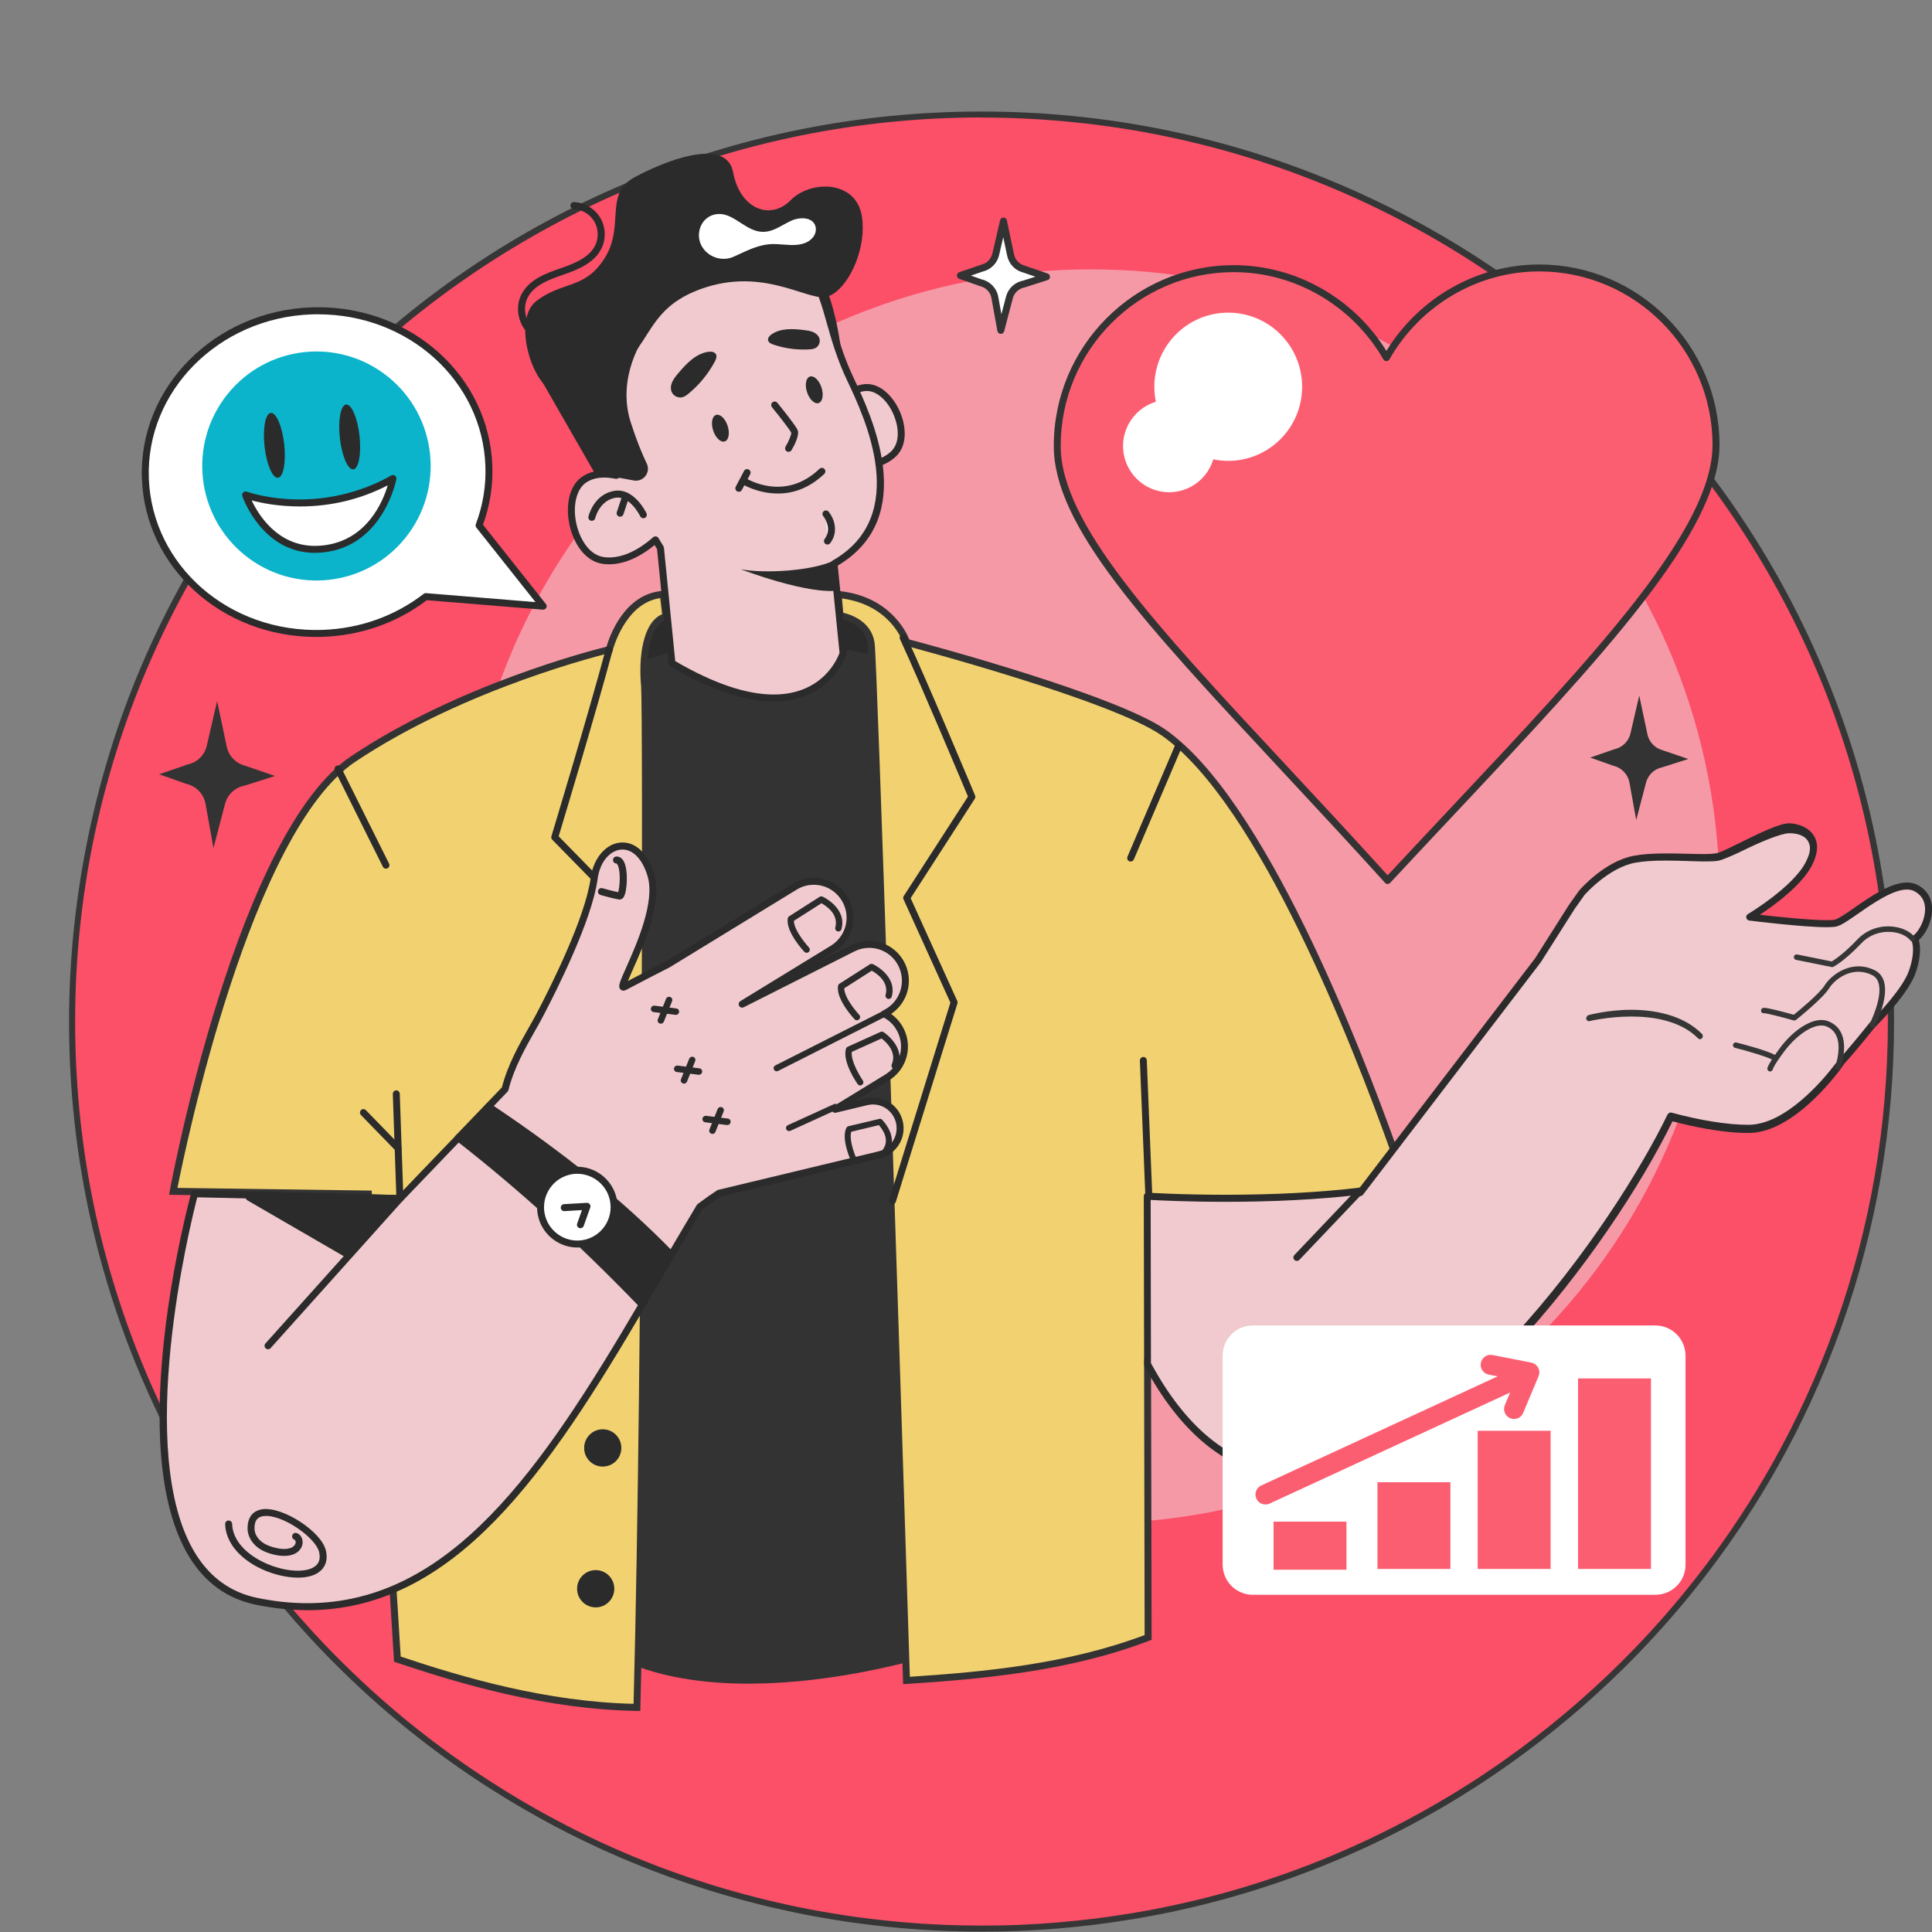 <svg width="201" height="201" viewBox="0 0 201 201" fill="none" xmlns="http://www.w3.org/2000/svg">
<rect x="0" y="0" width="201" height="201" fill="#808080" stroke="none"/>
<g clip-path="url(#clip0_186_134394)">
<path d="M196.746 106.273C196.746 117.355 194.828 127.991 191.308 137.87C190.372 140.495 189.326 143.064 188.168 145.573C187.676 146.642 187.164 147.703 186.63 148.754C186.517 148.975 186.405 149.2 186.288 149.417C185.235 151.461 184.111 153.456 182.915 155.407C182.817 155.568 182.719 155.729 182.618 155.887C182.505 156.067 182.396 156.243 182.283 156.423C181.689 157.364 181.08 158.298 180.452 159.217C177.037 164.231 173.149 168.901 168.858 173.161C165.162 176.829 161.165 180.193 156.904 183.216C156.671 183.381 156.438 183.546 156.201 183.711C155.953 183.883 155.704 184.056 155.456 184.225C155.14 184.438 154.821 184.656 154.501 184.866C154.343 184.975 154.181 185.08 154.023 185.185C153.805 185.327 153.583 185.474 153.362 185.616C152.816 185.969 152.267 186.314 151.718 186.651C151.515 186.779 151.308 186.902 151.105 187.026C150.861 187.172 150.617 187.319 150.372 187.465C150.365 187.469 150.361 187.472 150.353 187.476C150.146 187.6 149.932 187.724 149.725 187.848C149.673 187.878 149.624 187.908 149.571 187.938C148.593 188.508 147.601 189.059 146.597 189.591C145.596 190.124 144.581 190.642 143.558 191.137C143.502 191.163 143.445 191.189 143.393 191.215C143.167 191.324 142.945 191.429 142.723 191.538C142.46 191.662 142.197 191.785 141.934 191.905C141.67 192.025 141.407 192.149 141.144 192.269C140.881 192.389 140.614 192.505 140.351 192.625C140.084 192.742 139.817 192.858 139.553 192.974C139.286 193.087 139.019 193.203 138.752 193.316C137.147 193.991 135.518 194.617 133.871 195.202C133.856 195.206 133.837 195.213 133.822 195.221C133.559 195.315 133.296 195.408 133.029 195.498C132.198 195.783 131.363 196.061 130.524 196.323C130.242 196.41 129.964 196.5 129.682 196.582C128.84 196.837 127.99 197.081 127.14 197.313C126.617 197.456 126.091 197.595 125.561 197.73C125.482 197.749 125.403 197.767 125.324 197.79C125.072 197.854 124.816 197.917 124.564 197.977C124.451 198.004 124.342 198.03 124.233 198.056C124.072 198.094 123.914 198.131 123.752 198.169C123.519 198.225 123.286 198.277 123.049 198.33C122.883 198.367 122.718 198.405 122.552 198.442C122.327 198.495 122.097 198.544 121.868 198.592C121.635 198.641 121.405 198.69 121.172 198.735C121.123 198.746 121.075 198.754 121.026 198.765C120.932 198.784 120.838 198.802 120.74 198.821C120.601 198.851 120.458 198.877 120.319 198.904C120.27 198.915 120.217 198.922 120.168 198.934C119.946 198.975 119.725 199.02 119.503 199.057C119.424 199.072 119.345 199.087 119.262 199.102C118.991 199.151 118.724 199.2 118.453 199.245C118.16 199.297 117.863 199.346 117.57 199.395C116.882 199.507 116.193 199.612 115.502 199.71C115.302 199.736 115.099 199.766 114.9 199.792C114.625 199.83 114.355 199.867 114.08 199.901C113.982 199.912 113.881 199.927 113.783 199.939C113.768 199.939 113.757 199.939 113.742 199.942L113.245 200.003C113.11 200.018 112.975 200.033 112.843 200.048C112.67 200.066 112.497 200.085 112.324 200.104C112.249 200.115 112.177 200.119 112.106 200.126C111.858 200.152 111.609 200.179 111.361 200.201C111.324 200.205 111.282 200.209 111.245 200.213C111.004 200.235 110.763 200.258 110.523 200.276C110.459 200.284 110.391 200.288 110.323 200.295C110.132 200.314 109.94 200.329 109.752 200.344C109.62 200.355 109.489 200.363 109.357 200.374C109.101 200.393 108.846 200.411 108.59 200.43C108.345 200.449 108.105 200.464 107.86 200.475C107.473 200.501 107.086 200.52 106.695 200.539C106.413 200.55 106.127 200.565 105.841 200.576C105.612 200.584 105.382 200.595 105.153 200.599C105.1 200.599 105.048 200.599 104.995 200.603C104.878 200.603 104.762 200.61 104.641 200.61C104.51 200.614 104.378 200.618 104.247 200.618C104.119 200.618 103.987 200.625 103.859 200.625C103.822 200.625 103.788 200.625 103.75 200.625C103.525 200.629 103.299 200.633 103.073 200.636C102.765 200.636 102.457 200.64 102.148 200.64C100.501 200.64 98.865 200.599 97.237 200.516C96.763 200.49 96.29 200.464 95.819 200.434C95.447 200.408 95.079 200.381 94.706 200.351C94.601 200.344 94.499 200.333 94.394 200.325L94.146 200.306L93.665 200.265C93.401 200.243 93.138 200.216 92.879 200.19C92.653 200.168 92.427 200.145 92.198 200.122C92.157 200.119 92.115 200.115 92.074 200.111C91.882 200.092 91.69 200.07 91.502 200.048C91.386 200.036 91.266 200.021 91.149 200.006C90.972 199.987 90.796 199.965 90.623 199.942C90.419 199.92 90.22 199.894 90.021 199.867C89.897 199.852 89.776 199.837 89.652 199.819C89.491 199.8 89.333 199.777 89.171 199.755C88.979 199.729 88.787 199.702 88.596 199.672C88.411 199.646 88.227 199.62 88.043 199.594C87.964 199.582 87.881 199.567 87.802 199.556C87.592 199.522 87.385 199.492 87.174 199.459C87.001 199.432 86.824 199.402 86.651 199.372C86.493 199.346 86.336 199.32 86.178 199.294C86.163 199.294 86.144 199.29 86.129 199.286C85.918 199.249 85.708 199.215 85.493 199.174C85.313 199.144 85.136 199.11 84.959 199.08C84.756 199.042 84.557 199.005 84.354 198.967C84.121 198.922 83.888 198.877 83.654 198.832C83.421 198.787 83.188 198.739 82.955 198.69C82.722 198.641 82.492 198.596 82.259 198.544C81.605 198.405 80.954 198.259 80.304 198.105C80.176 198.075 80.048 198.045 79.92 198.015C79.567 197.929 79.213 197.842 78.86 197.752C77.664 197.448 76.472 197.126 75.295 196.777C75.062 196.71 74.825 196.638 74.588 196.567C74.4 196.511 74.216 196.455 74.031 196.398C73.817 196.331 73.599 196.263 73.385 196.192C73.193 196.132 73.001 196.068 72.809 196.008C72.76 195.993 72.715 195.978 72.666 195.963C72.569 195.93 72.471 195.9 72.377 195.87C72.283 195.836 72.189 195.806 72.091 195.776C72.069 195.768 72.046 195.761 72.023 195.753C71.835 195.693 71.651 195.63 71.467 195.566C71.422 195.551 71.377 195.536 71.331 195.521C71.128 195.453 70.929 195.382 70.726 195.311C70.504 195.236 70.286 195.157 70.068 195.078C69.903 195.018 69.741 194.962 69.579 194.902C69.406 194.838 69.233 194.774 69.06 194.711C69.041 194.703 69.026 194.699 69.007 194.692C68.827 194.624 68.643 194.557 68.462 194.486C68.402 194.463 68.342 194.441 68.282 194.418C68.075 194.339 67.868 194.257 67.661 194.178C67.515 194.122 67.372 194.066 67.225 194.006C67.082 193.949 66.943 193.893 66.804 193.837C66.586 193.751 66.371 193.664 66.157 193.574C65.98 193.503 65.804 193.428 65.631 193.357C65.405 193.263 65.183 193.169 64.961 193.076C64.736 192.982 64.514 192.884 64.292 192.787C64.066 192.689 63.848 192.592 63.626 192.494C63.416 192.4 63.209 192.307 62.998 192.213C62.78 192.112 62.558 192.01 62.34 191.909C61.656 191.59 60.975 191.264 60.298 190.934C60.155 190.863 60.013 190.792 59.873 190.72C59.813 190.69 59.749 190.66 59.689 190.63C59.475 190.525 59.264 190.417 59.05 190.308C58.617 190.086 58.185 189.861 57.756 189.633C57.542 189.52 57.331 189.408 57.117 189.291C56.903 189.179 56.692 189.063 56.481 188.943C56.293 188.841 56.109 188.736 55.925 188.635C55.477 188.388 55.038 188.133 54.597 187.878C54.391 187.754 54.18 187.634 53.973 187.51C53.887 187.461 53.804 187.409 53.718 187.356C53.597 187.285 53.473 187.214 53.353 187.139C53.146 187.015 52.939 186.891 52.736 186.764C52.529 186.636 52.326 186.512 52.123 186.385C51.916 186.257 51.713 186.13 51.514 186.002C51.311 185.871 51.108 185.744 50.905 185.612C50.702 185.481 50.499 185.354 50.299 185.218C49.897 184.956 49.498 184.69 49.1 184.42C48.303 183.883 47.517 183.332 46.742 182.769C46.546 182.631 46.355 182.488 46.159 182.346C45.967 182.203 45.776 182.061 45.58 181.918C45.388 181.776 45.196 181.633 45.005 181.487C44.813 181.341 44.621 181.194 44.433 181.052C44.053 180.759 43.677 180.463 43.301 180.167C43.113 180.017 42.925 179.867 42.741 179.717C42.553 179.567 42.368 179.417 42.184 179.263C42 179.113 41.816 178.959 41.632 178.805C41.447 178.655 41.267 178.498 41.083 178.344C40.91 178.198 40.736 178.055 40.567 177.905C40.011 177.429 39.462 176.949 38.916 176.458C38.762 176.319 38.608 176.18 38.458 176.041C38.258 175.861 38.055 175.678 37.856 175.49C37.679 175.329 37.506 175.164 37.33 175.002C36.98 174.676 36.634 174.346 36.292 174.012C36.119 173.844 35.95 173.679 35.776 173.51C35.408 173.146 35.039 172.782 34.678 172.411C34.539 172.268 34.396 172.126 34.261 171.983C34.073 171.792 33.885 171.597 33.701 171.402C33.554 171.252 33.411 171.098 33.268 170.948C33.103 170.776 32.941 170.599 32.779 170.423C32.629 170.262 32.479 170.097 32.328 169.936C31.994 169.572 31.663 169.204 31.332 168.829C31.2 168.683 31.068 168.537 30.941 168.387C30.918 168.364 30.899 168.338 30.877 168.316C30.553 167.948 30.234 167.577 29.918 167.202C29.805 167.07 29.692 166.939 29.583 166.808C28.778 165.852 27.992 164.876 27.225 163.883C27.082 163.703 26.947 163.523 26.808 163.339C26.326 162.705 25.849 162.067 25.386 161.422C25.277 161.272 25.168 161.122 25.063 160.972C24.901 160.747 24.74 160.518 24.582 160.29C24.469 160.128 24.356 159.971 24.247 159.813C23.736 159.078 23.239 158.336 22.75 157.582C22.656 157.443 22.566 157.301 22.476 157.158C22.393 157.034 22.314 156.907 22.231 156.779C22.152 156.656 22.073 156.532 21.998 156.408C21.912 156.269 21.825 156.134 21.739 155.995C21.618 155.808 21.502 155.617 21.385 155.425C20.663 154.248 19.968 153.051 19.294 151.84C18.505 150.419 17.756 148.979 17.042 147.516C16.136 145.659 15.29 143.769 14.504 141.845C10.018 130.864 7.547 118.852 7.547 106.262C7.547 54.143 49.908 11.895 102.167 11.895C154.426 11.895 196.787 54.143 196.787 106.262L196.746 106.273Z" fill="#FC4F68"/>
<path d="M102.123 200.957C100.488 200.957 98.829 200.915 97.197 200.833C96.723 200.807 96.246 200.78 95.776 200.75C95.403 200.724 95.031 200.698 94.659 200.668L93.617 200.582C93.35 200.559 93.091 200.533 92.828 200.507C92.632 200.488 92.44 200.469 92.245 200.447L92.019 200.424C91.827 200.405 91.635 200.383 91.444 200.36C91.327 200.349 91.207 200.334 91.087 200.319H91.041C90.88 200.297 90.718 200.278 90.556 200.255C90.357 200.233 90.154 200.207 89.951 200.18C89.827 200.165 89.703 200.15 89.579 200.132C89.428 200.113 89.274 200.09 89.116 200.072L89.029 200.06C88.86 200.038 88.687 200.012 88.518 199.989C88.394 199.974 88.27 199.955 88.142 199.936L87.965 199.91C87.883 199.899 87.804 199.884 87.725 199.873L87.533 199.843C87.386 199.82 87.236 199.798 87.089 199.771C86.916 199.745 86.739 199.715 86.563 199.685C86.409 199.663 86.251 199.633 86.096 199.606C86.074 199.606 86.055 199.599 86.032 199.595H86.01C85.807 199.558 85.604 199.524 85.401 199.486C85.228 199.456 85.051 199.426 84.871 199.393C84.664 199.355 84.461 199.318 84.257 199.28C84.024 199.235 83.791 199.19 83.554 199.145C83.321 199.1 83.088 199.051 82.855 199.003C82.622 198.958 82.389 198.909 82.155 198.856C81.524 198.721 80.866 198.575 80.192 198.418C80.065 198.388 79.933 198.358 79.805 198.328C79.452 198.241 79.098 198.155 78.745 198.065C77.545 197.761 76.342 197.431 75.169 197.086C74.932 197.019 74.695 196.947 74.458 196.872C74.364 196.842 74.266 196.816 74.172 196.786L73.901 196.704C73.691 196.636 73.48 196.572 73.269 196.505L73.123 196.456C72.972 196.407 72.822 196.359 72.672 196.31C72.623 196.295 72.581 196.28 72.536 196.265C72.461 196.239 72.393 196.216 72.326 196.194L72.239 196.167C72.141 196.134 72.047 196.104 71.953 196.074L71.882 196.051C71.754 196.01 71.626 195.965 71.498 195.924L71.186 195.819C70.983 195.751 70.78 195.68 70.577 195.605C70.355 195.53 70.137 195.451 69.915 195.369L69.723 195.301C69.622 195.264 69.524 195.23 69.423 195.192L68.659 194.907C68.539 194.862 68.422 194.817 68.302 194.772L68.069 194.686C67.881 194.615 67.689 194.54 67.501 194.465C67.354 194.408 67.208 194.352 67.061 194.292C66.929 194.24 66.798 194.187 66.666 194.135L66.64 194.123C66.422 194.037 66.207 193.951 65.993 193.861C65.816 193.79 65.64 193.715 65.463 193.643L65.406 193.621C65.2 193.535 64.993 193.448 64.79 193.362C64.564 193.268 64.342 193.171 64.12 193.073C63.94 192.995 63.759 192.916 63.579 192.833L63.451 192.777C63.24 192.683 63.03 192.59 62.819 192.496C62.597 192.394 62.376 192.293 62.157 192.192C61.492 191.884 60.804 191.554 60.108 191.213C59.965 191.142 59.819 191.071 59.679 190.999C59.623 190.973 59.559 190.939 59.495 190.909C59.333 190.827 59.168 190.744 59.002 190.662L58.856 190.587C58.438 190.373 58.002 190.144 57.555 189.908C57.34 189.795 57.126 189.679 56.915 189.563C56.705 189.45 56.49 189.334 56.276 189.214C56.16 189.15 56.043 189.087 55.926 189.019L55.72 188.903C55.31 188.674 54.873 188.427 54.385 188.142C54.174 188.018 53.967 187.898 53.76 187.774C53.697 187.737 53.633 187.699 53.565 187.658L53.399 187.56C53.309 187.508 53.223 187.455 53.132 187.403C52.929 187.279 52.722 187.155 52.516 187.028C52.331 186.915 52.151 186.803 51.97 186.69L51.903 186.649C51.696 186.521 51.493 186.394 51.29 186.266C51.087 186.135 50.884 186.008 50.681 185.876C50.477 185.745 50.275 185.614 50.071 185.483C49.71 185.25 49.316 184.987 48.868 184.684C48.086 184.155 47.289 183.6 46.503 183.03C46.349 182.917 46.194 182.805 46.04 182.692L45.882 182.576C45.702 182.441 45.521 182.31 45.341 182.175C45.149 182.032 44.957 181.89 44.765 181.743C44.574 181.597 44.382 181.451 44.194 181.308C43.814 181.016 43.434 180.72 43.058 180.42L42.934 180.322C42.787 180.206 42.641 180.089 42.494 179.969L42.287 179.804C42.171 179.707 42.05 179.613 41.934 179.516C41.753 179.366 41.569 179.216 41.389 179.066C41.204 178.912 41.028 178.766 40.855 178.619L40.783 178.559C40.625 178.424 40.467 178.293 40.309 178.158C39.772 177.7 39.23 177.224 38.655 176.707C38.501 176.568 38.346 176.429 38.192 176.29C37.993 176.11 37.79 175.923 37.59 175.739C37.414 175.578 37.237 175.413 37.064 175.248C36.714 174.921 36.361 174.584 36.022 174.254C35.849 174.085 35.68 173.92 35.507 173.751C35.075 173.328 34.725 172.979 34.402 172.649C34.263 172.506 34.12 172.364 33.984 172.221C33.796 172.03 33.608 171.835 33.42 171.636C33.273 171.486 33.131 171.332 32.988 171.182C32.822 171.01 32.661 170.834 32.495 170.657C32.397 170.552 32.3 170.447 32.202 170.342L32.044 170.17C31.675 169.768 31.348 169.405 31.044 169.06C30.912 168.913 30.78 168.763 30.652 168.613C30.641 168.602 30.622 168.58 30.604 168.557L30.592 168.546C30.25 168.156 29.934 167.788 29.63 167.428C29.517 167.297 29.404 167.166 29.295 167.031C28.49 166.074 27.693 165.088 26.93 164.098C26.794 163.929 26.663 163.753 26.531 163.58L26.512 163.554C25.997 162.879 25.531 162.249 25.083 161.63C24.974 161.48 24.865 161.33 24.756 161.176C24.594 160.948 24.433 160.722 24.275 160.494C24.162 160.336 24.049 160.175 23.94 160.014C23.436 159.29 22.932 158.536 22.436 157.778C22.342 157.636 22.252 157.497 22.161 157.355C22.079 157.231 21.996 157.103 21.917 156.972C21.838 156.852 21.759 156.725 21.68 156.597C21.594 156.462 21.507 156.323 21.421 156.185C21.308 156.005 21.191 155.817 21.078 155.633L21.067 155.614C20.341 154.433 19.638 153.222 18.969 152.018C18.183 150.6 17.419 149.141 16.709 147.679C15.799 145.811 14.941 143.895 14.163 141.989C9.53 130.652 7.184 118.639 7.184 106.286C7.184 93.932 9.696 81.106 14.644 69.431C19.428 58.157 26.272 48.031 34.988 39.334C43.705 30.64 53.858 23.811 65.162 19.044C76.865 14.109 89.3 11.604 102.116 11.604C114.931 11.604 127.363 14.105 139.07 19.044C150.374 23.815 160.527 30.64 169.247 39.334C177.964 48.031 184.812 58.153 189.591 69.431C194.54 81.102 197.052 93.504 197.052 106.286C197.052 117.166 195.217 127.832 191.595 137.988C190.667 140.594 189.606 143.197 188.448 145.717C187.952 146.797 187.433 147.87 186.906 148.909L186.846 149.029C186.752 149.213 186.658 149.396 186.564 149.58C185.53 151.59 184.391 153.612 183.183 155.588C183.086 155.749 182.984 155.911 182.883 156.072C182.773 156.252 182.661 156.428 182.548 156.608C181.939 157.572 181.322 158.514 180.709 159.414C177.306 164.417 173.391 169.123 169.078 173.406C165.374 177.082 161.339 180.476 157.082 183.495C156.849 183.66 156.616 183.825 156.379 183.99C156.131 184.162 155.879 184.335 155.631 184.507C155.311 184.725 154.991 184.939 154.672 185.152C154.514 185.261 154.352 185.366 154.19 185.471C153.972 185.614 153.75 185.76 153.529 185.903C152.968 186.263 152.412 186.611 151.878 186.941C151.675 187.069 151.468 187.193 151.261 187.316C151.02 187.463 150.78 187.609 150.535 187.752C150.524 187.759 150.513 187.767 150.501 187.77C150.295 187.894 150.088 188.018 149.877 188.138L149.719 188.228C148.768 188.783 147.764 189.342 146.737 189.885C146.73 189.885 146.726 189.893 146.718 189.897C145.733 190.422 144.714 190.939 143.688 191.438C143.635 191.461 143.59 191.483 143.545 191.506L143.522 191.517C143.296 191.626 143.075 191.734 142.849 191.839C142.593 191.963 142.334 192.083 142.074 192.203L142.029 192.222C141.773 192.338 141.521 192.458 141.262 192.571C140.999 192.691 140.732 192.807 140.465 192.927C140.198 193.043 139.931 193.16 139.664 193.276C139.397 193.392 139.126 193.505 138.859 193.617C137.25 194.292 135.603 194.93 133.959 195.511C133.955 195.511 133.948 195.511 133.944 195.515C133.937 195.515 133.929 195.519 133.925 195.522L133.696 195.601C133.504 195.669 133.309 195.736 133.117 195.804C132.271 196.096 131.425 196.374 130.605 196.629C130.323 196.715 130.041 196.805 129.759 196.887C128.932 197.139 128.074 197.386 127.209 197.623C127.202 197.623 127.194 197.623 127.187 197.626C126.717 197.754 126.205 197.889 125.622 198.039C125.551 198.058 125.487 198.073 125.419 198.091L125.182 198.151C124.994 198.196 124.806 198.245 124.618 198.29L124.554 198.305C124.464 198.328 124.374 198.35 124.28 198.369C124.152 198.399 124.017 198.433 123.885 198.463L123.802 198.481C123.569 198.538 123.332 198.59 123.095 198.643C122.93 198.68 122.761 198.718 122.595 198.755C122.373 198.808 122.14 198.856 121.911 198.905C121.678 198.954 121.445 199.003 121.211 199.048C121.166 199.059 121.114 199.066 121.061 199.078C120.967 199.096 120.873 199.115 120.771 199.134C120.636 199.164 120.493 199.19 120.354 199.216L120.2 199.246C119.978 199.288 119.756 199.333 119.534 199.37C119.459 199.385 119.376 199.4 119.294 199.415C119.027 199.464 118.756 199.513 118.485 199.558C118.192 199.61 117.895 199.659 117.598 199.708C116.909 199.82 116.21 199.925 115.522 200.023C115.315 200.053 115.116 200.079 114.916 200.105C114.642 200.143 114.367 200.18 114.093 200.214C113.991 200.225 113.89 200.24 113.788 200.252L113.251 200.315C113.111 200.33 112.976 200.345 112.844 200.36C112.675 200.379 112.498 200.398 112.325 200.417C112.284 200.42 112.231 200.428 112.183 200.432L112.111 200.439C111.863 200.465 111.611 200.492 111.363 200.514C111.333 200.518 111.291 200.522 111.25 200.525C111.002 200.548 110.761 200.57 110.517 200.593C110.453 200.6 110.385 200.604 110.314 200.612C110.129 200.627 109.938 200.645 109.742 200.66C109.614 200.672 109.483 200.679 109.351 200.69C109.091 200.713 108.836 200.728 108.58 200.747C108.328 200.765 108.084 200.78 107.835 200.792C107.452 200.818 107.061 200.837 106.67 200.855C106.384 200.867 106.098 200.882 105.816 200.893L105.583 200.9C105.433 200.908 105.278 200.912 105.124 200.915L104.846 200.923C104.767 200.923 104.688 200.927 104.609 200.93C104.481 200.934 104.35 200.938 104.21 200.938C104.086 200.938 103.955 200.945 103.823 200.945C103.793 200.945 103.752 200.945 103.71 200.945C103.492 200.949 103.263 200.953 103.037 200.953C102.729 200.953 102.42 200.957 102.108 200.957H102.123ZM102.123 12.219C50.124 12.219 7.815 54.41 7.815 106.274C7.815 118.546 10.147 130.479 14.75 141.742C15.521 143.636 16.374 145.533 17.28 147.394C17.987 148.845 18.743 150.296 19.525 151.703C20.187 152.899 20.89 154.103 21.609 155.277L21.62 155.296C21.733 155.479 21.846 155.663 21.958 155.843C22.045 155.982 22.131 156.121 22.218 156.256C22.297 156.383 22.372 156.503 22.451 156.627C22.534 156.758 22.613 156.882 22.692 157.006C22.782 157.148 22.872 157.287 22.966 157.43C23.459 158.183 23.959 158.934 24.459 159.654C24.568 159.811 24.681 159.972 24.79 160.13C24.948 160.359 25.11 160.584 25.271 160.809C25.377 160.959 25.486 161.109 25.595 161.255C26.038 161.87 26.501 162.493 27.012 163.164L27.031 163.19C27.163 163.363 27.294 163.535 27.426 163.704C28.186 164.687 28.975 165.665 29.776 166.618C29.885 166.753 29.998 166.881 30.107 167.012C30.412 167.372 30.724 167.732 31.066 168.122L31.077 168.137C31.077 168.137 31.108 168.171 31.122 168.186C31.258 168.343 31.386 168.486 31.517 168.632C31.822 168.973 32.145 169.333 32.51 169.735L32.668 169.907C32.766 170.012 32.86 170.117 32.958 170.218C33.119 170.395 33.281 170.567 33.447 170.74C33.589 170.89 33.732 171.044 33.879 171.194C34.063 171.389 34.251 171.584 34.439 171.775C34.578 171.917 34.718 172.06 34.857 172.199C35.176 172.529 35.526 172.874 35.955 173.294C36.124 173.459 36.297 173.628 36.466 173.793C36.805 174.119 37.151 174.453 37.5 174.779C37.673 174.944 37.85 175.105 38.023 175.266C38.222 175.45 38.422 175.634 38.621 175.814C38.775 175.953 38.925 176.092 39.08 176.23C39.655 176.744 40.193 177.217 40.727 177.674C40.881 177.809 41.039 177.941 41.197 178.072L41.268 178.132C41.441 178.278 41.614 178.424 41.791 178.571C41.983 178.728 42.163 178.878 42.344 179.028C42.46 179.122 42.577 179.219 42.697 179.313L42.904 179.478C43.047 179.594 43.194 179.711 43.34 179.827L43.464 179.924C43.837 180.221 44.216 180.513 44.592 180.806C44.781 180.948 44.972 181.095 45.164 181.241C45.352 181.383 45.544 181.53 45.736 181.668C45.916 181.803 46.097 181.935 46.277 182.07L46.431 182.182C46.586 182.295 46.74 182.407 46.89 182.516C47.672 183.082 48.466 183.634 49.24 184.159C49.684 184.459 50.075 184.721 50.436 184.954C50.639 185.089 50.839 185.216 51.038 185.344C51.241 185.475 51.444 185.603 51.647 185.734C51.846 185.861 52.049 185.989 52.252 186.113L52.324 186.158C52.504 186.27 52.685 186.383 52.865 186.495C53.069 186.619 53.275 186.743 53.478 186.866C53.565 186.919 53.651 186.971 53.738 187.024L53.907 187.125C53.971 187.163 54.031 187.2 54.095 187.238C54.302 187.361 54.513 187.481 54.719 187.605C55.204 187.887 55.637 188.134 56.043 188.359L56.25 188.475C56.366 188.539 56.479 188.603 56.596 188.667C56.806 188.783 57.017 188.899 57.231 189.012C57.446 189.128 57.656 189.24 57.867 189.353C58.31 189.589 58.743 189.814 59.157 190.028L59.3 190.099C59.461 190.182 59.627 190.264 59.788 190.347C59.852 190.377 59.909 190.407 59.969 190.437C60.115 190.512 60.255 190.579 60.398 190.651C61.086 190.992 61.77 191.318 62.432 191.626C62.65 191.727 62.872 191.828 63.09 191.929C63.297 192.023 63.504 192.117 63.714 192.207L63.842 192.263C64.023 192.342 64.199 192.421 64.38 192.499C64.602 192.597 64.824 192.695 65.046 192.788C65.249 192.875 65.455 192.961 65.658 193.047L65.715 193.07C65.888 193.141 66.064 193.216 66.241 193.287C66.456 193.377 66.67 193.463 66.884 193.55L66.911 193.561C67.038 193.613 67.17 193.666 67.302 193.715C67.448 193.775 67.595 193.831 67.738 193.887C67.926 193.962 68.114 194.033 68.302 194.108L68.531 194.195C68.652 194.243 68.772 194.285 68.889 194.33L69.648 194.611C69.746 194.645 69.844 194.682 69.942 194.716L70.133 194.783C70.351 194.862 70.57 194.941 70.788 195.016C70.991 195.087 71.19 195.159 71.393 195.226L71.705 195.331C71.829 195.372 71.957 195.417 72.081 195.459L72.153 195.481C72.251 195.511 72.344 195.545 72.442 195.579L72.521 195.605C72.589 195.627 72.66 195.65 72.728 195.672C72.766 195.684 72.814 195.699 72.863 195.714C73.018 195.762 73.164 195.811 73.315 195.86L73.461 195.909C73.668 195.976 73.879 196.04 74.086 196.107L74.356 196.19C74.45 196.22 74.544 196.25 74.642 196.276C74.879 196.347 75.112 196.419 75.345 196.486C76.511 196.827 77.703 197.157 78.899 197.457C79.249 197.548 79.602 197.634 79.956 197.716C80.084 197.746 80.207 197.776 80.335 197.806C81.005 197.964 81.659 198.11 82.287 198.245C82.52 198.294 82.75 198.343 82.979 198.391C83.212 198.44 83.442 198.485 83.675 198.53C83.908 198.575 84.141 198.624 84.374 198.665C84.573 198.703 84.776 198.74 84.976 198.778C85.156 198.811 85.329 198.841 85.506 198.871C85.713 198.909 85.912 198.943 86.111 198.976L86.168 198.988C86.168 198.988 86.187 198.988 86.19 198.988C86.348 199.014 86.502 199.04 86.66 199.066C86.837 199.096 87.01 199.123 87.183 199.149C87.334 199.175 87.477 199.198 87.623 199.22L87.811 199.25C87.886 199.261 87.969 199.273 88.052 199.288L88.225 199.314C88.349 199.333 88.473 199.351 88.597 199.366C88.766 199.393 88.936 199.415 89.105 199.438L89.191 199.449C89.345 199.471 89.496 199.49 89.65 199.509C89.778 199.528 89.898 199.543 90.019 199.558C90.218 199.584 90.417 199.61 90.616 199.633C90.778 199.651 90.94 199.67 91.098 199.689H91.143C91.26 199.708 91.376 199.723 91.493 199.734C91.684 199.756 91.876 199.775 92.064 199.798L92.286 199.82C92.478 199.839 92.67 199.861 92.865 199.88C93.125 199.906 93.388 199.929 93.651 199.955L94.689 200.042C95.061 200.072 95.43 200.098 95.802 200.124C96.272 200.154 96.742 200.18 97.216 200.207C99.145 200.304 101.101 200.345 103.033 200.327C103.259 200.327 103.481 200.323 103.707 200.319C103.748 200.319 103.778 200.319 103.808 200.319C103.943 200.319 104.075 200.315 104.199 200.312C104.335 200.312 104.462 200.308 104.59 200.304C104.673 200.304 104.748 200.304 104.823 200.297L105.102 200.289C105.252 200.285 105.402 200.278 105.553 200.274L105.786 200.267C106.068 200.255 106.354 200.244 106.636 200.229C107.023 200.21 107.407 200.192 107.794 200.165C108.042 200.154 108.279 200.139 108.52 200.12C108.783 200.102 109.035 200.087 109.283 200.064C109.426 200.053 109.55 200.045 109.678 200.034C109.87 200.019 110.058 200.004 110.25 199.985C110.321 199.981 110.385 199.974 110.445 199.967C110.69 199.948 110.93 199.925 111.167 199.903C111.212 199.899 111.246 199.895 111.276 199.891C111.532 199.869 111.78 199.843 112.025 199.816L112.104 199.809C112.149 199.805 112.194 199.801 112.239 199.794C112.416 199.775 112.589 199.756 112.762 199.738C112.897 199.723 113.032 199.708 113.164 199.693L113.706 199.629C113.807 199.618 113.901 199.606 113.999 199.595C114.277 199.561 114.548 199.524 114.819 199.486C115.018 199.46 115.213 199.434 115.413 199.404C116.105 199.306 116.8 199.201 117.485 199.089C117.778 199.04 118.071 198.991 118.365 198.939C118.635 198.894 118.902 198.845 119.173 198.796C119.256 198.781 119.331 198.77 119.41 198.755C119.636 198.714 119.858 198.673 120.076 198.631L120.23 198.601C120.365 198.575 120.504 198.549 120.644 198.519C120.745 198.5 120.835 198.481 120.929 198.463C120.982 198.451 121.027 198.444 121.072 198.433C121.309 198.384 121.542 198.335 121.772 198.286C122.001 198.238 122.227 198.189 122.452 198.14C122.622 198.106 122.783 198.069 122.949 198.031C123.186 197.979 123.419 197.926 123.648 197.87L123.731 197.851C123.862 197.821 123.994 197.788 124.126 197.758C124.22 197.735 124.306 197.716 124.396 197.694L124.46 197.679C124.648 197.634 124.833 197.589 125.017 197.544L125.25 197.488C125.322 197.469 125.389 197.45 125.461 197.435C126.04 197.289 126.551 197.154 127.017 197.026C127.029 197.022 127.044 197.019 127.055 197.019C127.909 196.786 128.751 196.542 129.567 196.295C129.849 196.209 130.127 196.122 130.406 196.036C131.222 195.781 132.064 195.504 132.903 195.215C133.094 195.147 133.286 195.08 133.478 195.012L133.692 194.937C133.692 194.937 133.726 194.926 133.745 194.919C135.373 194.341 137.009 193.711 138.603 193.04C138.87 192.927 139.137 192.815 139.404 192.698C139.668 192.582 139.935 192.469 140.202 192.349C140.465 192.233 140.732 192.113 140.991 191.997C141.247 191.884 141.499 191.764 141.751 191.648L141.796 191.629C142.052 191.509 142.311 191.389 142.567 191.269C142.793 191.164 143.011 191.056 143.236 190.947L143.259 190.936C143.308 190.913 143.357 190.887 143.405 190.864C144.428 190.369 145.447 189.848 146.429 189.323C146.436 189.323 146.444 189.315 146.448 189.312C147.459 188.772 148.452 188.22 149.392 187.673L149.55 187.583C149.757 187.463 149.967 187.339 150.174 187.215C150.178 187.215 150.186 187.208 150.189 187.208C150.189 187.208 150.189 187.208 150.193 187.208C150.437 187.061 150.682 186.915 150.923 186.769C151.126 186.645 151.332 186.521 151.536 186.398C152.07 186.071 152.619 185.726 153.175 185.366C153.397 185.224 153.615 185.081 153.833 184.939C153.995 184.834 154.149 184.732 154.311 184.624C154.63 184.41 154.95 184.2 155.262 183.982C155.51 183.814 155.759 183.641 156.007 183.469C156.24 183.304 156.473 183.142 156.706 182.977C160.937 179.977 164.945 176.605 168.623 172.956C172.91 168.703 176.794 164.027 180.179 159.057C180.784 158.165 181.401 157.227 182.003 156.271C182.112 156.095 182.224 155.918 182.334 155.738C182.435 155.577 182.533 155.419 182.631 155.258C183.83 153.297 184.962 151.287 185.992 149.288C186.086 149.108 186.18 148.924 186.271 148.744L186.331 148.624C186.854 147.592 187.369 146.527 187.861 145.455C189.012 142.949 190.065 140.365 190.99 137.778C194.585 127.689 196.409 117.094 196.409 106.286C196.409 54.422 154.104 12.23 102.101 12.23L102.123 12.219Z" fill="#363636"/>
<path d="M159.746 139.39C185.291 113.913 185.291 72.607 159.746 47.13C134.201 21.653 92.784 21.653 67.238 47.13C41.693 72.607 41.693 113.913 67.238 139.39C92.784 164.867 134.201 164.867 159.746 139.39Z" fill="#F699A6"/>
<g clip-path="url(#clip1_186_134394)">
<path d="M106.529 29.544L108.877 28.797L106.529 27.993C105.826 27.81 105.289 27.241 105.139 26.532L104.394 22.998L103.592 26.455C103.422 27.186 102.851 27.75 102.118 27.904L99.91 28.664L102.041 29.416C102.787 29.591 103.358 30.194 103.494 30.95L104.112 34.369L105.012 30.946C105.203 30.224 105.791 29.677 106.524 29.54L106.529 29.544Z" fill="white"/>
<path d="M104.119 34.732C104.119 34.732 104.111 34.732 104.106 34.732C103.936 34.724 103.795 34.6 103.765 34.433L103.147 31.014C103.037 30.399 102.572 29.912 101.967 29.771C101.954 29.771 101.941 29.762 101.929 29.758L99.798 29.006C99.653 28.955 99.555 28.818 99.555 28.664C99.555 28.51 99.653 28.374 99.798 28.322L102.005 27.562C102.005 27.562 102.035 27.553 102.048 27.549C102.636 27.425 103.109 26.963 103.245 26.374L104.047 22.917C104.085 22.75 104.23 22.635 104.4 22.635C104.571 22.635 104.716 22.754 104.75 22.921L105.496 26.455C105.619 27.036 106.05 27.493 106.625 27.643L108.995 28.455C109.144 28.506 109.242 28.647 109.237 28.801C109.237 28.959 109.135 29.096 108.986 29.143L106.642 29.891C106.642 29.891 106.612 29.899 106.595 29.903C106.003 30.01 105.517 30.459 105.368 31.044L104.469 34.467C104.426 34.625 104.281 34.736 104.119 34.736V34.732ZM102.15 29.07C103.028 29.284 103.697 29.993 103.859 30.886L104.183 32.694L104.665 30.856C104.886 30.006 105.585 29.357 106.442 29.194L107.72 28.788L106.412 28.339C105.598 28.126 104.963 27.459 104.784 26.609L104.375 24.677L103.944 26.54C103.748 27.395 103.071 28.066 102.218 28.258L101.012 28.673L102.146 29.074L102.15 29.07Z" fill="#333333"/>
<path d="M25.457 81.734L28.611 80.73L25.457 79.649C24.515 79.401 23.791 78.64 23.59 77.683L22.589 72.936L21.515 77.581C21.289 78.559 20.517 79.32 19.533 79.529L16.562 80.555L19.426 81.567C20.432 81.802 21.199 82.61 21.383 83.627L22.209 88.221L23.416 83.623C23.671 82.648 24.464 81.913 25.453 81.734H25.457Z" fill="#333333"/>
<path d="M172.972 79.816L175.644 78.965L172.972 78.051C172.175 77.841 171.561 77.196 171.391 76.384L170.543 72.363L169.631 76.299C169.439 77.128 168.787 77.773 167.956 77.948L165.441 78.816L167.866 79.675C168.714 79.871 169.367 80.559 169.524 81.418L170.227 85.311L171.25 81.418C171.468 80.593 172.141 79.969 172.976 79.82L172.972 79.816Z" fill="#333333"/>
<path d="M160.098 27.875C153.279 27.892 147.402 31.67 144.24 37.208C141.052 31.683 135.158 27.931 128.339 27.948C118.183 27.969 109.971 36.246 109.992 46.425C110.014 56.608 124.883 70.064 144.364 91.601C162.706 71.863 178.552 56.45 178.531 46.267C178.509 36.084 170.254 27.85 160.098 27.871V27.875Z" fill="#FC5E71"/>
<path d="M144.362 91.968C144.26 91.968 144.166 91.925 144.098 91.848C140.245 87.592 136.644 83.725 133.162 79.986C119.005 64.786 109.65 54.74 109.633 46.429C109.607 36.062 118.003 27.61 128.338 27.588H128.381C134.795 27.588 140.812 30.99 144.239 36.506C147.644 30.96 153.666 27.533 160.101 27.516H160.144C170.457 27.516 178.87 35.929 178.891 46.27C178.913 55.325 166.75 68.273 151.352 84.669C149.17 86.99 146.915 89.391 144.627 91.852C144.558 91.925 144.46 91.968 144.362 91.968ZM128.381 28.31H128.338C118.399 28.332 110.332 36.459 110.353 46.424C110.37 54.449 120.151 64.953 133.686 79.486C137.092 83.144 140.608 86.917 144.367 91.066C146.566 88.703 148.731 86.4 150.823 84.169C166.11 67.893 178.184 55.039 178.167 46.27C178.146 36.327 170.057 28.238 160.139 28.238H160.097C153.721 28.251 147.763 31.759 144.55 37.391C144.486 37.502 144.367 37.575 144.239 37.575C144.111 37.575 143.992 37.506 143.928 37.395C140.697 31.793 134.739 28.315 128.381 28.315V28.31Z" fill="#333333"/>
<path d="M127.782 47.945C132.028 47.945 135.47 44.494 135.47 40.236C135.47 35.979 132.028 32.527 127.782 32.527C123.536 32.527 120.094 35.979 120.094 40.236C120.094 44.494 123.536 47.945 127.782 47.945Z" fill="white"/>
<path d="M121.634 51.21C124.282 51.21 126.429 49.058 126.429 46.403C126.429 43.748 124.282 41.596 121.634 41.596C118.986 41.596 116.84 43.748 116.84 46.403C116.84 49.058 118.986 51.21 121.634 51.21Z" fill="white"/>
<path d="M56.514 63.064L49.84 54.659C50.569 52.728 50.939 50.642 50.863 48.476C50.53 39.212 42.262 31.99 32.396 32.345C22.53 32.699 14.795 40.498 15.127 49.762C15.46 59.026 23.728 66.248 33.594 65.893C37.664 65.748 41.372 64.329 44.3 62.069L56.518 63.064H56.514Z" fill="white"/>
<path d="M32.894 66.266C23.058 66.266 15.093 59.023 14.76 49.771C14.424 40.323 22.325 32.341 32.379 31.978C32.617 31.969 32.852 31.965 33.086 31.965C42.922 31.965 50.888 39.208 51.22 48.459C51.297 50.549 50.969 52.613 50.248 54.591L56.794 62.839C56.884 62.954 56.897 63.108 56.833 63.236C56.765 63.364 56.628 63.432 56.483 63.428L44.406 62.441C41.311 64.791 37.578 66.112 33.606 66.253C33.367 66.261 33.133 66.266 32.894 66.266ZM33.086 32.696C32.86 32.696 32.63 32.696 32.404 32.708C22.751 33.054 15.161 40.699 15.485 49.75C15.809 58.817 23.821 65.877 33.581 65.531C37.455 65.39 41.081 64.095 44.077 61.783C44.15 61.727 44.239 61.702 44.329 61.71L55.712 62.642L49.558 54.89C49.477 54.792 49.456 54.655 49.503 54.536C50.24 52.587 50.572 50.557 50.5 48.493C50.184 39.635 42.535 32.7 33.09 32.7L33.086 32.696Z" fill="#2B2B2B"/>
<path d="M42.203 55.921C46.301 50.782 45.469 43.285 40.344 39.176C35.219 35.067 27.742 35.901 23.644 41.039C19.545 46.178 20.377 53.675 25.502 57.785C30.627 61.894 38.104 61.06 42.203 55.921Z" fill="#0BB4CA"/>
<path d="M37.404 45.344C37.195 43.481 36.573 42.024 36.006 42.084C35.444 42.148 35.154 43.708 35.359 45.571C35.567 47.434 36.19 48.891 36.756 48.831C37.319 48.767 37.609 47.207 37.404 45.344Z" fill="#2B2B2B"/>
<path d="M29.569 46.219C29.36 44.356 28.738 42.899 28.171 42.959C27.604 43.019 27.319 44.583 27.523 46.446C27.732 48.309 28.354 49.766 28.921 49.706C29.488 49.646 29.773 48.082 29.569 46.219Z" fill="#2B2B2B"/>
<path d="M25.555 51.492C25.555 51.492 33.043 54.232 40.885 49.783C40.885 49.783 39.67 56.432 33.648 57.103C27.631 57.774 25.551 51.492 25.551 51.492H25.555Z" fill="white"/>
<path d="M32.761 57.519C27.225 57.519 25.227 51.669 25.209 51.609C25.167 51.476 25.201 51.331 25.299 51.233C25.397 51.134 25.546 51.105 25.674 51.151C25.695 51.16 27.941 51.963 31.193 51.963C34.445 51.963 37.786 51.122 40.705 49.468C40.829 49.4 40.978 49.408 41.093 49.489C41.208 49.57 41.264 49.711 41.238 49.848C41.225 49.916 39.9 56.771 33.686 57.463C33.375 57.497 33.064 57.514 32.761 57.514V57.519ZM26.185 52.066C26.872 53.523 28.849 56.792 32.766 56.792C33.043 56.792 33.328 56.775 33.614 56.745C38.148 56.241 39.823 52.22 40.339 50.493C37.509 51.95 34.436 52.69 31.201 52.69C28.922 52.69 27.14 52.318 26.19 52.062L26.185 52.066Z" fill="#2B2B2B"/>
<path d="M65.238 68.444C65.545 65.538 66.717 63.252 69.308 63.192C71.9 63.132 88.171 63.008 89.219 63.376C90.268 63.748 92.855 68.628 92.855 68.628L84.101 71.102H64.254L65.238 68.444Z" fill="#2B2B2B"/>
<path d="M86.932 67.393C86.932 67.393 92.665 68.32 94.331 69.431C95.993 70.542 98.401 171.777 98.401 171.777C98.401 171.777 73.252 180.307 60.68 170.295L63.39 69.927L70.789 67.452L86.937 67.393H86.932Z" fill="#333333"/>
<path d="M67.055 71.38C66.778 68.415 67.239 64.706 69.276 64.15L68.999 61.834C64.746 62.112 63.39 67.581 63.39 67.581C63.39 67.581 48.598 71.043 36.763 78.952C24.928 86.862 18.023 123.944 18.023 123.944L38.327 124.226L41.344 172.616C49.514 175.363 57.726 177.5 66.263 177.633C67.226 141.661 67.264 73.602 67.055 71.38Z" fill="#F2D270"/>
<path d="M66.613 177.999H66.255C56.922 177.85 47.977 175.226 41.226 172.957L40.996 172.88L37.987 124.585L17.59 124.303L17.667 123.88C17.948 122.359 24.733 86.558 36.559 78.653C47.55 71.307 61.243 67.743 63.097 67.282C63.408 66.222 64.951 61.739 68.974 61.474L69.315 61.453L69.669 64.423L69.367 64.504C67.628 64.978 67.133 68.388 67.415 71.35C67.598 73.324 67.598 141.156 66.622 177.645L66.613 178.004V177.999ZM41.69 172.346C48.275 174.551 56.913 177.059 65.914 177.26C66.882 140.703 66.882 73.375 66.699 71.414C66.422 68.436 66.844 64.773 68.885 63.902L68.685 62.227C65.007 62.748 63.758 67.615 63.745 67.666L63.69 67.88L63.472 67.931C63.323 67.965 48.603 71.469 36.964 79.251C26.067 86.537 19.277 119.457 18.463 123.585L38.669 123.867L41.69 172.346Z" fill="#333333"/>
<path d="M144.972 119.556C141.502 109.817 131.372 83.444 121.084 76.235C115.723 72.474 94.333 66.842 94.333 66.842C94.333 66.842 92.965 62.432 87.207 61.855L87.399 64.06C87.399 64.06 90.263 64.432 90.633 66.932C90.902 68.748 93.114 137.29 94.311 174.838C102.903 174.282 111.504 173.411 119.448 170.364L119.392 141.926C119.375 132.277 141.494 123.923 141.494 123.923C141.549 123.915 141.6 123.91 141.652 123.906C143.203 123.718 144.746 123.487 146.233 123.21C146.233 123.21 145.786 121.842 144.976 119.565L144.972 119.556Z" fill="#F2D270"/>
<path d="M93.96 175.217L93.948 174.841C91.808 107.594 90.466 68.281 90.274 66.978C89.95 64.781 87.457 64.426 87.35 64.409L87.06 64.371L86.805 61.44L87.239 61.482C92.464 62.004 94.242 65.64 94.604 66.529C96.828 67.118 116.139 72.315 121.287 75.93C131.541 83.113 141.501 108.743 145.311 119.426C146.112 121.683 146.568 123.067 146.572 123.08L146.7 123.473L146.295 123.55C144.889 123.815 143.342 124.05 141.692 124.251L141.577 124.264C140.508 124.674 119.736 132.818 119.753 141.912L119.808 170.602L119.574 170.692C111.28 173.875 102.194 174.683 94.331 175.191L93.96 175.217ZM87.734 63.751C88.522 63.935 90.657 64.632 90.99 66.875C91.258 68.687 93.398 134.865 94.659 174.448C102.309 173.948 111.076 173.131 119.084 170.106L119.028 141.92C119.011 132.135 140.452 123.922 141.364 123.576L141.441 123.554L141.603 123.537C143.082 123.358 144.475 123.148 145.754 122.918C145.566 122.358 145.179 121.221 144.629 119.674C140.844 109.055 130.957 83.591 120.874 76.528C115.627 72.849 94.45 67.242 94.237 67.187L94.041 67.136L93.982 66.943C93.93 66.777 92.673 62.969 87.602 62.26L87.73 63.747L87.734 63.751Z" fill="#333333"/>
<path d="M92.854 125.294C92.82 125.294 92.781 125.29 92.747 125.277C92.556 125.217 92.449 125.012 92.509 124.824L98.876 104.313L94 93.562C93.949 93.451 93.958 93.318 94.026 93.216L100.704 82.87C100.086 81.4 95.786 71.157 93.634 66.496C93.549 66.312 93.63 66.098 93.809 66.013C93.992 65.927 94.205 66.008 94.29 66.188C96.609 71.204 101.399 82.648 101.446 82.763C101.493 82.875 101.48 82.999 101.416 83.101L94.742 93.442L99.592 104.138C99.63 104.219 99.635 104.309 99.609 104.394L93.199 125.038C93.152 125.192 93.007 125.294 92.854 125.294Z" fill="#2B2B2B"/>
<path d="M66.841 125.543C66.683 125.543 66.538 125.44 66.492 125.278L60.819 105.254C60.802 105.186 60.802 105.117 60.819 105.049L64.088 94.131L57.456 87.362C57.363 87.268 57.329 87.131 57.367 87.003C57.405 86.875 61.207 74.32 63.035 67.483C63.086 67.291 63.282 67.176 63.478 67.227C63.67 67.278 63.785 67.479 63.734 67.671C62.034 74.038 58.624 85.341 58.121 87.007L64.753 93.776C64.847 93.87 64.881 94.007 64.842 94.135L61.544 105.16L67.186 125.081C67.242 125.274 67.131 125.475 66.939 125.53C66.905 125.539 66.871 125.543 66.841 125.543Z" fill="#2B2B2B"/>
<path d="M41.171 155.484C40.74 155.484 40.331 155.454 39.961 155.42C39.249 155.364 38.2 155.219 37.369 154.608C36.619 154.117 35.98 153.074 36.231 152.053C36.504 150.95 37.629 150.236 39.321 150.104C40.348 150.023 41.171 150.194 41.759 150.621C42.181 150.924 42.479 151.429 42.552 151.967C42.611 152.42 42.505 152.852 42.245 153.172C42.155 153.283 42.01 153.33 41.878 153.296C41.738 153.262 41.576 153.219 41.486 153.228C41.286 153.245 41.111 153.095 41.098 152.894C41.086 152.694 41.23 152.518 41.431 152.506C41.55 152.497 41.674 152.51 41.793 152.531C41.861 152.365 41.857 152.194 41.84 152.061C41.793 151.724 41.606 151.395 41.341 151.206C40.787 150.805 39.969 150.779 39.385 150.826C38.742 150.877 37.212 151.117 36.939 152.228C36.768 152.911 37.25 153.659 37.787 154.014C38.328 154.411 39.014 154.621 40.029 154.698C41.073 154.796 42.407 154.843 43.557 154.3C44.465 153.813 45.283 152.642 44.994 151.612C44.781 150.801 44.005 150.138 42.684 149.638C41.384 149.143 39.901 148.92 38.281 148.972C38.081 148.993 37.915 148.822 37.906 148.621C37.902 148.42 38.056 148.254 38.256 148.245C39.973 148.185 41.546 148.429 42.935 148.959C44.487 149.549 45.411 150.378 45.688 151.424C46.076 152.813 45.07 154.309 43.877 154.95C42.991 155.369 42.04 155.484 41.171 155.484Z" fill="#363636"/>
<path d="M62.622 137.546C63.691 137.546 64.557 136.677 64.557 135.606C64.557 134.535 63.691 133.666 62.622 133.666C61.554 133.666 60.688 134.535 60.688 135.606C60.688 136.677 61.554 137.546 62.622 137.546Z" fill="#2B2B2B"/>
<path d="M64.643 150.639C64.643 149.567 63.778 148.699 62.708 148.699C61.639 148.699 60.773 149.567 60.773 150.639C60.773 151.712 61.639 152.579 62.708 152.579C63.778 152.579 64.643 151.712 64.643 150.639Z" fill="#2B2B2B"/>
<path d="M61.974 167.228C63.042 167.228 63.909 166.359 63.909 165.288C63.909 164.216 63.042 163.348 61.974 163.348C60.905 163.348 60.039 164.216 60.039 165.288C60.039 166.359 60.905 167.228 61.974 167.228Z" fill="#2B2B2B"/>
<path d="M85.938 44.245C85.938 44.245 87.595 40.323 90.208 40.318C92.816 40.314 95.028 45.335 92.931 47.258C90.834 49.185 87.131 48.292 87.131 48.292L85.938 44.245Z" fill="#F0CACF"/>
<path d="M89.11 48.86C87.955 48.86 87.081 48.651 87.043 48.642C86.919 48.612 86.817 48.519 86.779 48.395L85.585 44.348C85.56 44.267 85.568 44.181 85.598 44.104C85.671 43.933 87.384 39.964 90.201 39.955C91.799 39.955 93.116 41.511 93.717 43.053C94.267 44.468 94.412 46.386 93.171 47.527C91.97 48.63 90.299 48.86 89.11 48.86ZM87.414 47.98C87.721 48.04 88.356 48.134 89.11 48.134C90.171 48.134 91.654 47.937 92.681 46.989C93.653 46.1 93.504 44.506 93.039 43.314C92.438 41.763 91.271 40.677 90.205 40.677C88.1 40.681 86.608 43.643 86.319 44.267L87.414 47.976V47.98Z" fill="#2B2B2B"/>
<path d="M83.934 26.93C86.111 28.643 87.288 33.583 87.705 38.164C88.123 42.74 83.755 30.374 83.755 30.374L79.766 27.733L83.938 26.934L83.934 26.93Z" fill="#2B2B2B"/>
<path d="M88.458 39.43C86.297 34.87 86.144 31.11 84.618 29.067C84.618 29.067 78.596 19.799 66.079 26.542C65.926 26.623 65.781 26.709 65.632 26.794C59.324 30.482 56.814 37.46 60.735 43.908L64.106 49.455C62.951 49.22 61.698 49.233 60.718 49.933C58.255 51.694 59.55 57.924 62.819 58.322C65.048 58.591 67.102 57.125 68.18 56.159L68.7 57.01L69.898 69C84.652 77.713 87.708 67.966 87.708 67.966L86.77 58.651C95.068 53.937 90.555 43.865 88.458 39.438V39.43Z" fill="#F0CACF"/>
<path d="M80.483 72.978C77.465 72.978 73.847 71.743 69.722 69.307C69.624 69.247 69.555 69.144 69.547 69.029L68.358 57.124L68.102 56.705C67.071 57.56 65.315 58.709 63.371 58.709C63.175 58.709 62.975 58.697 62.783 58.675C60.874 58.444 59.736 56.556 59.31 54.864C58.841 53.022 59.033 50.693 60.516 49.633C61.275 49.09 62.242 48.873 63.401 48.979L60.431 44.095C58.611 41.104 58.066 37.886 58.846 34.78C59.689 31.425 62.038 28.477 65.451 26.481C65.6 26.396 65.754 26.31 65.907 26.225C68.989 24.562 71.955 23.721 74.721 23.721C81.497 23.721 84.787 28.66 84.924 28.87C85.733 29.951 86.172 31.515 86.688 33.327C87.186 35.083 87.749 37.074 88.789 39.275C90.677 43.262 95.663 53.8 87.157 58.842L88.073 67.927C88.077 67.974 88.073 68.025 88.06 68.072C88.043 68.119 86.454 72.982 80.487 72.982L80.483 72.978ZM70.246 68.777C74.192 71.085 77.636 72.255 80.483 72.255C85.601 72.255 87.14 68.495 87.344 67.922L86.415 58.684C86.402 58.543 86.471 58.402 86.598 58.333C94.802 53.671 89.961 43.441 88.137 39.591C87.067 37.335 86.496 35.314 85.993 33.528C85.482 31.716 85.073 30.28 84.335 29.289C84.288 29.22 81.101 24.451 74.725 24.451C72.078 24.451 69.231 25.263 66.257 26.87C66.108 26.951 65.963 27.032 65.822 27.114C62.575 29.011 60.35 31.801 59.553 34.963C58.82 37.873 59.34 40.903 61.053 43.723L64.424 49.27C64.501 49.394 64.492 49.548 64.411 49.667C64.33 49.787 64.186 49.843 64.045 49.813C62.754 49.548 61.697 49.689 60.938 50.231C59.911 50.962 59.532 52.8 60.013 54.693C60.384 56.15 61.33 57.778 62.873 57.966C63.039 57.987 63.205 57.996 63.376 57.996C65.306 57.996 67.071 56.68 67.953 55.893C68.034 55.821 68.141 55.791 68.247 55.808C68.354 55.825 68.447 55.885 68.503 55.979L69.023 56.829C69.052 56.876 69.07 56.928 69.074 56.983L70.25 68.79L70.246 68.777Z" fill="#2B2B2B"/>
<path d="M86.852 58.27C84.593 59.419 79.449 59.693 77.066 59.222C77.066 59.222 84.201 61.97 87.388 61.41L86.847 58.27H86.852Z" fill="#2B2B2B"/>
<path d="M61.883 49.24L56.398 39.689L67.083 34.984C67.083 34.984 64.078 39.121 65.621 43.941C66.218 45.808 66.797 47.21 67.287 48.227C67.726 49.146 66.934 50.171 65.936 49.987L61.883 49.24Z" fill="#2B2B2B"/>
<path d="M61.573 54.185C61.548 54.185 61.518 54.185 61.492 54.176C61.296 54.133 61.177 53.937 61.22 53.74C61.241 53.651 61.757 51.493 63.824 51.082C65.933 50.664 67.203 53.287 67.258 53.398C67.344 53.578 67.267 53.796 67.088 53.881C66.909 53.967 66.692 53.89 66.606 53.71C66.594 53.689 65.528 51.484 63.964 51.796C62.353 52.112 61.927 53.886 61.927 53.903C61.889 54.069 61.739 54.185 61.573 54.185Z" fill="#2B2B2B"/>
<path d="M64.517 53.757C64.478 53.757 64.44 53.753 64.401 53.74C64.21 53.676 64.107 53.471 64.171 53.283L64.764 51.488C64.828 51.296 65.028 51.193 65.22 51.257C65.412 51.322 65.514 51.527 65.45 51.715L64.858 53.509C64.806 53.663 64.666 53.757 64.512 53.757H64.517Z" fill="#2B2B2B"/>
<path d="M80.598 42.135C80.598 42.135 82.469 44.438 82.652 44.874C82.835 45.31 82.042 46.647 82.042 46.647" fill="#F0CACF"/>
<path d="M82.038 47.009C81.974 47.009 81.91 46.992 81.855 46.958C81.684 46.855 81.629 46.633 81.731 46.462C82.081 45.877 82.358 45.184 82.315 45.009C82.217 44.774 81.22 43.479 80.316 42.364C80.188 42.21 80.214 41.979 80.367 41.855C80.521 41.727 80.751 41.753 80.874 41.907C81.194 42.3 82.788 44.274 82.98 44.736C83.21 45.283 82.613 46.385 82.349 46.834C82.281 46.949 82.162 47.009 82.038 47.009Z" fill="#2B2B2B"/>
<path d="M85.926 53.471C85.926 53.471 87.123 54.894 86.088 56.291L85.926 53.471Z" fill="white"/>
<path d="M86.087 56.655C86.01 56.655 85.937 56.633 85.869 56.582C85.707 56.462 85.677 56.236 85.797 56.074C86.653 54.92 85.66 53.715 85.652 53.702C85.524 53.548 85.541 53.322 85.694 53.189C85.848 53.061 86.074 53.078 86.206 53.232C86.683 53.8 87.335 55.215 86.38 56.505C86.308 56.599 86.201 56.65 86.091 56.65L86.087 56.655Z" fill="#2B2B2B"/>
<path d="M74.473 36.831C74.618 37.07 74.494 37.382 74.362 37.63C73.68 38.895 72.755 40.027 71.647 40.941C71.451 41.104 71.242 41.262 70.995 41.326C70.573 41.437 70.087 41.211 69.896 40.813C69.742 40.488 69.781 40.1 69.921 39.77C70.062 39.441 70.292 39.16 70.522 38.882C71.379 37.856 72.376 36.788 73.697 36.6C73.978 36.561 74.319 36.591 74.469 36.835L74.473 36.831Z" fill="#2B2B2B"/>
<path d="M79.91 35.403C79.961 35.647 80.226 35.771 80.46 35.852C81.658 36.258 82.936 36.425 84.198 36.348C84.419 36.335 84.654 36.309 84.85 36.202C85.191 36.019 85.365 35.578 85.25 35.211C85.157 34.907 84.897 34.681 84.607 34.553C84.317 34.425 83.997 34.382 83.686 34.343C82.519 34.198 81.231 34.113 80.268 34.788C80.064 34.933 79.859 35.155 79.91 35.403Z" fill="#2B2B2B"/>
<path d="M89.669 22.503C90.167 25.729 88.484 29.417 86.698 30.562C86.417 30.742 86.131 30.866 85.854 30.904C83.813 31.225 78.967 27.516 72.259 30.323C65.913 32.989 68.313 38.066 59.96 40.45C59.487 40.587 58.98 40.711 58.434 40.827C55.766 41.395 53.047 33.46 55.783 31.336C58.515 29.208 60.833 30.165 62.926 26.828C65.014 23.49 62.841 20.179 65.96 18.474C69.084 16.773 75.575 14.153 76.274 17.931C76.969 21.717 80.126 22.986 82.249 20.837C84.376 18.683 89.089 18.764 89.665 22.499L89.669 22.503Z" fill="#2B2B2B"/>
<path d="M74.4 22.119C76.314 21.773 77.584 23.948 79.386 23.948C80.409 23.948 81.275 23.247 82.199 22.82C83.171 22.372 84.599 22.367 84.978 23.427C85.157 23.927 84.999 24.487 84.646 24.884C84.036 25.564 83.116 25.7 82.251 25.675C81.53 25.653 80.814 25.534 80.098 25.589C78.803 25.688 77.592 26.337 76.382 26.884C74.358 27.794 72.056 25.987 72.606 23.833C72.666 23.606 72.755 23.384 72.883 23.171C73.211 22.624 73.769 22.235 74.396 22.124L74.4 22.119Z" fill="white"/>
<path d="M75.27 27.302C74.362 27.302 73.485 26.87 72.926 26.144C72.398 25.46 72.223 24.622 72.436 23.785C72.5 23.533 72.602 23.289 72.734 23.071C73.088 22.482 73.702 22.063 74.371 21.939C74.52 21.913 74.669 21.9 74.819 21.9C75.718 21.9 76.481 22.392 77.218 22.866C77.934 23.328 78.612 23.764 79.391 23.764C80.078 23.764 80.696 23.422 81.343 23.063C81.599 22.922 81.863 22.776 82.127 22.652C82.549 22.456 83.031 22.349 83.478 22.349C84.314 22.349 84.923 22.717 85.153 23.362C85.35 23.904 85.209 24.533 84.787 24.998C84.271 25.575 83.504 25.853 82.439 25.853C82.375 25.853 82.315 25.853 82.251 25.853C81.987 25.845 81.723 25.823 81.458 25.806C81.015 25.772 80.559 25.738 80.112 25.772C79.046 25.853 78.006 26.336 77.005 26.797C76.822 26.883 76.638 26.968 76.459 27.05C76.08 27.221 75.679 27.306 75.27 27.306V27.302ZM74.814 22.264C74.686 22.264 74.559 22.276 74.435 22.298C73.864 22.4 73.344 22.759 73.046 23.259C72.931 23.451 72.845 23.652 72.79 23.875C72.602 24.601 72.756 25.328 73.216 25.921C73.928 26.844 75.24 27.195 76.314 26.712C76.493 26.631 76.677 26.545 76.86 26.464C77.891 25.985 78.961 25.49 80.095 25.404C80.563 25.37 81.037 25.404 81.497 25.443C81.752 25.464 82.013 25.481 82.268 25.49C82.328 25.49 82.388 25.49 82.447 25.49C83.402 25.49 84.084 25.251 84.523 24.755C84.851 24.392 84.966 23.892 84.817 23.482C84.578 22.811 83.879 22.708 83.483 22.708C83.086 22.708 82.66 22.802 82.285 22.977C82.029 23.097 81.774 23.238 81.522 23.375C80.858 23.742 80.176 24.122 79.396 24.122C78.509 24.122 77.755 23.635 77.026 23.165C76.302 22.7 75.62 22.259 74.823 22.259L74.814 22.264Z" fill="#2B2B2B"/>
<path d="M55.397 34.96C55.32 34.96 55.239 34.935 55.171 34.883C53.944 33.909 53.535 32.054 54.238 30.653C54.996 29.149 56.607 28.495 58.338 27.905C59.774 27.414 61.355 26.781 61.956 25.461C62.306 24.692 62.25 23.726 61.807 23.004C61.368 22.282 60.537 21.79 59.693 21.752C59.493 21.743 59.339 21.572 59.348 21.372C59.356 21.171 59.523 21.021 59.727 21.026C60.822 21.077 61.854 21.688 62.429 22.624C63 23.559 63.073 24.765 62.617 25.76C61.896 27.341 60.149 28.051 58.572 28.589C56.991 29.127 55.521 29.717 54.886 30.978C54.34 32.063 54.668 33.559 55.619 34.311C55.776 34.435 55.802 34.661 55.678 34.819C55.606 34.909 55.499 34.956 55.393 34.956L55.397 34.96Z" fill="#2B2B2B"/>
<path d="M85.464 40.305C85.212 39.544 84.671 39.04 84.257 39.177C83.844 39.313 83.712 40.044 83.963 40.805C84.215 41.565 84.756 42.07 85.169 41.933C85.583 41.796 85.715 41.065 85.464 40.305Z" fill="#2B2B2B"/>
<path d="M75.698 44.297C75.447 43.536 74.905 43.032 74.492 43.169C74.079 43.306 73.946 44.036 74.198 44.797C74.449 45.558 74.99 46.062 75.404 45.925C75.817 45.788 75.949 45.058 75.698 44.297Z" fill="#2B2B2B"/>
<path d="M77.367 50.031C77.367 50.031 81.616 52.753 85.507 49.035L77.367 50.031Z" fill="#F0CACF"/>
<path d="M80.916 51.343C78.785 51.343 77.2 50.356 77.174 50.339C77.008 50.232 76.957 50.01 77.064 49.839C77.17 49.668 77.392 49.621 77.562 49.728C77.728 49.831 81.628 52.245 85.259 48.775C85.404 48.639 85.634 48.643 85.77 48.788C85.907 48.933 85.903 49.164 85.758 49.301C84.108 50.878 82.382 51.348 80.916 51.348V51.343Z" fill="#2B2B2B"/>
<path d="M76.866 51.164C76.81 51.164 76.751 51.151 76.695 51.121C76.52 51.027 76.452 50.809 76.546 50.63L77.407 48.997C77.501 48.818 77.718 48.754 77.897 48.848C78.072 48.942 78.14 49.16 78.046 49.339L77.185 50.972C77.121 51.096 76.994 51.164 76.866 51.164Z" fill="#2B2B2B"/>
<path d="M66.819 135.729C67.829 134.011 68.835 132.281 69.84 130.558C64.185 124.721 57.703 119.713 50.811 115.115L47.688 118.371C54.566 123.738 60.839 129.524 66.819 135.729Z" fill="#2B2B2B"/>
<path d="M66.819 136.092C66.721 136.092 66.627 136.053 66.559 135.981C60.217 129.396 53.969 123.73 47.466 118.657C47.385 118.593 47.334 118.499 47.325 118.397C47.317 118.294 47.355 118.192 47.423 118.119L50.547 114.863C50.667 114.735 50.863 114.713 51.008 114.811C58.764 119.986 65.008 125.054 70.096 130.306C70.211 130.421 70.233 130.601 70.147 130.742L69.026 132.66C68.391 133.746 67.761 134.831 67.126 135.912C67.07 136.011 66.968 136.075 66.857 136.088C66.844 136.088 66.827 136.088 66.815 136.088L66.819 136.092ZM48.225 118.333C54.532 123.277 60.597 128.78 66.746 135.135C67.3 134.19 67.855 133.242 68.409 132.293L69.389 130.614C64.428 125.524 58.359 120.606 50.863 115.585L48.225 118.333Z" fill="#2B2B2B"/>
<path d="M47.687 118.371L41.635 124.683L41.286 124.674L27.286 124.349L20.25 124.187C20.25 124.187 9.663 163.043 26.659 166.581C45.326 170.47 56.266 153.706 66.823 135.729C60.843 129.52 54.57 123.734 47.691 118.371H47.687Z" fill="#F0CACF"/>
<path d="M31.96 167.514C30.217 167.514 28.406 167.321 26.578 166.941C23.65 166.33 21.327 164.655 19.682 161.963C12.774 150.656 19.601 125.175 19.895 124.098C19.938 123.936 20.074 123.829 20.253 123.833L41.481 124.325L47.426 118.129C47.554 117.996 47.763 117.979 47.908 118.094C54.441 123.188 60.71 128.88 67.078 135.486C67.188 135.602 67.21 135.781 67.129 135.922C56.981 153.211 47.328 167.522 31.96 167.522V167.514ZM20.522 124.56C19.793 127.384 13.929 151.156 20.3 161.582C21.838 164.099 23.999 165.663 26.727 166.232C28.508 166.603 30.268 166.791 31.96 166.791C46.877 166.791 56.38 152.775 66.366 135.79C60.173 129.376 54.066 123.838 47.721 118.864L41.895 124.94C41.826 125.013 41.724 125.051 41.626 125.051L41.277 125.043L20.522 124.564V124.56Z" fill="#2B2B2B"/>
<path d="M92.783 111.736C94.164 110.548 94.522 108.501 93.542 106.898C93.158 106.262 92.608 105.783 91.99 105.48L92.118 105.411C92.4 105.266 92.651 105.095 92.881 104.899C94.168 103.792 94.59 101.916 93.793 100.326C92.856 98.463 90.588 97.707 88.726 98.651L77.206 104.463L86.621 98.698C86.799 98.587 86.962 98.467 87.111 98.335C88.492 97.147 88.849 95.1 87.874 93.498C86.787 91.716 84.464 91.152 82.683 92.241L69.463 100.331C68.776 100.681 67.361 101.399 64.954 102.664C63.764 103.292 69.007 95.361 67.711 91.041C66.326 86.409 62.328 87.558 61.804 91.4C61.182 96.002 56.886 104.202 56.127 105.642C55.117 107.565 53.289 110.296 52.539 113.312L50.809 115.116C57.7 119.714 64.182 124.722 69.838 130.559C70.822 128.88 71.806 127.2 72.804 125.546C73.464 125.046 74.138 124.572 74.811 124.132C74.837 124.132 74.862 124.124 74.883 124.119L91.471 120.137C91.922 120.03 92.323 119.816 92.651 119.534C93.431 118.863 93.819 117.786 93.563 116.718C93.197 115.188 91.671 114.252 90.149 114.62L86.88 115.406L92.284 112.099C92.463 111.988 92.625 111.868 92.779 111.736H92.783Z" fill="#F0CACF"/>
<path d="M69.839 130.923C69.741 130.923 69.647 130.884 69.579 130.812C64.524 125.598 58.319 120.56 50.609 115.415C50.52 115.356 50.46 115.262 50.452 115.155C50.439 115.048 50.477 114.941 50.55 114.864L52.216 113.129C52.817 110.775 54.044 108.613 55.037 106.865C55.323 106.365 55.587 105.895 55.813 105.468C57.322 102.596 60.893 95.464 61.451 91.345C61.741 89.204 63.135 87.648 64.767 87.648C66.216 87.648 67.448 88.875 68.066 90.93C68.952 93.883 67.004 98.259 65.837 100.874C65.649 101.297 65.457 101.729 65.321 102.062C66.851 101.258 68.159 100.588 69.306 100.002L82.5 91.926C83.148 91.528 83.894 91.319 84.653 91.319C86.106 91.319 87.427 92.063 88.186 93.306C89.247 95.05 88.897 97.28 87.35 98.609C87.193 98.75 87.018 98.878 86.813 99.007L84.925 100.16L88.561 98.327C89.145 98.032 89.767 97.883 90.419 97.883C91.991 97.883 93.406 98.759 94.114 100.165C94.97 101.874 94.557 103.938 93.112 105.177C92.98 105.288 92.848 105.391 92.707 105.485C93.168 105.809 93.555 106.224 93.85 106.711C94.911 108.454 94.561 110.685 93.019 112.014C92.852 112.159 92.673 112.288 92.477 112.411L89.029 114.522L90.069 114.275C90.317 114.215 90.568 114.185 90.82 114.185C92.298 114.185 93.573 115.193 93.918 116.642C94.199 117.813 93.803 119.031 92.886 119.817C92.499 120.15 92.038 120.385 91.557 120.501L74.97 124.483C74.97 124.483 74.957 124.483 74.948 124.487C74.331 124.889 73.704 125.333 73.078 125.804C72.029 127.551 71.011 129.282 70.15 130.752C70.094 130.85 69.992 130.914 69.881 130.927C69.868 130.927 69.851 130.927 69.839 130.927V130.923ZM51.368 115.057C58.792 120.035 64.818 124.919 69.766 129.97C70.584 128.577 71.526 126.974 72.494 125.363C72.519 125.325 72.549 125.291 72.588 125.261C73.265 124.748 73.947 124.269 74.616 123.834C74.659 123.804 74.71 123.787 74.765 123.778C74.774 123.778 74.795 123.774 74.804 123.77L91.391 119.787C91.766 119.697 92.119 119.518 92.418 119.261C93.125 118.655 93.432 117.71 93.215 116.809C92.946 115.689 91.962 114.907 90.82 114.907C90.623 114.907 90.432 114.928 90.24 114.975L86.971 115.762C86.796 115.804 86.622 115.71 86.553 115.548C86.485 115.381 86.549 115.193 86.698 115.099L92.102 111.792C92.264 111.689 92.409 111.582 92.55 111.463C93.824 110.365 94.114 108.527 93.236 107.087C92.903 106.532 92.418 106.091 91.834 105.805C91.71 105.745 91.633 105.621 91.629 105.485C91.629 105.348 91.706 105.22 91.825 105.16L91.953 105.092C92.204 104.959 92.43 104.809 92.644 104.626C93.832 103.604 94.174 101.904 93.47 100.494C92.886 99.331 91.719 98.613 90.423 98.613C89.89 98.613 89.375 98.737 88.893 98.981L77.374 104.792C77.199 104.878 76.99 104.814 76.896 104.643C76.802 104.472 76.858 104.258 77.024 104.156L86.438 98.391C86.605 98.289 86.749 98.182 86.882 98.066C88.16 96.968 88.45 95.126 87.572 93.691C86.945 92.665 85.854 92.05 84.657 92.05C84.03 92.05 83.417 92.225 82.884 92.554L69.664 100.643C68.36 101.305 66.889 102.066 65.134 102.989C65.035 103.04 64.946 103.066 64.856 103.066C64.712 103.066 64.579 102.993 64.499 102.874C64.307 102.575 64.465 102.186 65.176 100.588C66.225 98.229 68.181 93.84 67.371 91.148C66.851 89.418 65.879 88.383 64.767 88.383C63.655 88.383 62.444 89.439 62.172 91.452C61.6 95.686 57.982 102.908 56.456 105.814C56.226 106.25 55.958 106.728 55.668 107.232C54.688 108.959 53.465 111.112 52.898 113.407C52.881 113.467 52.851 113.527 52.808 113.569L51.377 115.061L51.368 115.057Z" fill="#2B2B2B"/>
<path d="M70.444 105.167C70.461 105.197 70.47 105.231 70.466 105.265C70.457 105.351 70.376 105.41 70.295 105.402L68.028 105.115C67.943 105.107 67.883 105.026 67.891 104.94C67.9 104.855 67.981 104.795 68.062 104.804L70.329 105.09C70.38 105.094 70.419 105.124 70.444 105.167Z" fill="#2B2B2B"/>
<path d="M70.314 105.582H70.271L68.004 105.296C67.915 105.283 67.834 105.24 67.782 105.168C67.727 105.095 67.701 105.005 67.714 104.92C67.736 104.753 67.876 104.625 68.047 104.625H68.089L70.361 104.916C70.463 104.928 70.557 104.988 70.608 105.078C70.646 105.142 70.663 105.219 70.651 105.292C70.629 105.458 70.489 105.586 70.318 105.586L70.314 105.582Z" fill="#2B2B2B"/>
<path d="M68.617 106.244C68.634 106.273 68.659 106.295 68.693 106.308C68.774 106.342 68.864 106.303 68.894 106.222L69.746 104.094C69.78 104.013 69.737 103.923 69.661 103.893C69.58 103.859 69.49 103.898 69.46 103.979L68.608 106.107C68.591 106.154 68.595 106.205 68.617 106.244Z" fill="#2B2B2B"/>
<path d="M68.754 106.504C68.712 106.504 68.669 106.496 68.626 106.479C68.558 106.453 68.499 106.402 68.464 106.338C68.409 106.248 68.405 106.137 68.443 106.039L69.296 103.911C69.364 103.744 69.564 103.658 69.734 103.723C69.815 103.757 69.884 103.821 69.918 103.902C69.952 103.983 69.956 104.077 69.918 104.163L69.065 106.291C69.014 106.419 68.891 106.5 68.754 106.5V106.504Z" fill="#2B2B2B"/>
<path d="M72.854 111.403C72.871 111.433 72.88 111.467 72.876 111.501C72.867 111.587 72.786 111.647 72.705 111.638L70.438 111.352C70.353 111.343 70.293 111.262 70.302 111.177C70.31 111.091 70.391 111.031 70.472 111.04L72.739 111.326C72.79 111.33 72.829 111.36 72.854 111.403Z" fill="#2B2B2B"/>
<path d="M72.72 111.817H72.677L70.41 111.53C70.321 111.517 70.24 111.475 70.189 111.402C70.133 111.329 70.108 111.24 70.12 111.154C70.142 110.988 70.282 110.859 70.453 110.859H70.496L72.763 111.146C72.865 111.158 72.959 111.218 73.01 111.308C73.048 111.372 73.061 111.449 73.052 111.522C73.031 111.688 72.891 111.817 72.72 111.817Z" fill="#2B2B2B"/>
<path d="M71.023 112.484C71.04 112.514 71.066 112.535 71.1 112.548C71.181 112.582 71.27 112.544 71.3 112.462L72.152 110.334C72.186 110.253 72.144 110.163 72.067 110.134C71.986 110.099 71.897 110.138 71.867 110.219L71.014 112.347C70.997 112.394 71.002 112.445 71.023 112.484Z" fill="#2B2B2B"/>
<path d="M71.16 112.739C71.118 112.739 71.075 112.73 71.037 112.713C70.969 112.687 70.909 112.636 70.871 112.572C70.815 112.482 70.811 112.371 70.849 112.277L71.702 110.149C71.77 109.978 71.97 109.893 72.141 109.961C72.222 109.995 72.29 110.059 72.324 110.141C72.358 110.222 72.358 110.316 72.324 110.401L71.472 112.529C71.421 112.657 71.297 112.739 71.16 112.739Z" fill="#2B2B2B"/>
<path d="M75.815 116.632C75.832 116.662 75.841 116.696 75.837 116.73C75.828 116.815 75.747 116.875 75.666 116.867L73.399 116.58C73.314 116.572 73.254 116.491 73.263 116.405C73.271 116.32 73.352 116.26 73.433 116.268L75.7 116.555C75.751 116.559 75.79 116.589 75.815 116.632Z" fill="#2B2B2B"/>
<path d="M75.681 117.047H75.638L73.371 116.761C73.282 116.753 73.205 116.706 73.15 116.633C73.094 116.56 73.069 116.471 73.081 116.381C73.103 116.214 73.243 116.086 73.414 116.086H73.456L75.724 116.372C75.826 116.385 75.92 116.445 75.971 116.535C76.009 116.599 76.022 116.676 76.013 116.748C75.992 116.915 75.852 117.043 75.681 117.043V117.047Z" fill="#2B2B2B"/>
<path d="M73.988 117.708C74.005 117.738 74.03 117.76 74.064 117.773C74.145 117.807 74.235 117.768 74.265 117.687L75.117 115.559C75.151 115.478 75.109 115.388 75.032 115.358C74.951 115.324 74.862 115.362 74.832 115.444L73.979 117.572C73.962 117.619 73.966 117.67 73.988 117.708Z" fill="#2B2B2B"/>
<path d="M74.124 117.971C74.082 117.971 74.039 117.962 73.996 117.945C73.928 117.919 73.869 117.868 73.83 117.804C73.779 117.714 73.771 117.608 73.809 117.509L74.661 115.381C74.73 115.215 74.93 115.129 75.1 115.193C75.181 115.227 75.249 115.291 75.284 115.373C75.318 115.454 75.322 115.548 75.284 115.633L74.431 117.761C74.38 117.89 74.257 117.971 74.12 117.971H74.124Z" fill="#2B2B2B"/>
<path d="M63.723 93.255C63.178 93.122 62.569 92.947 62.53 92.938C62.432 92.908 62.372 92.806 62.402 92.708C62.432 92.609 62.522 92.541 62.632 92.579C62.645 92.584 63.958 92.96 64.427 93.019C64.614 92.733 64.823 90.896 64.465 89.998C64.376 89.772 64.265 89.648 64.141 89.661C64.034 89.661 63.953 89.58 63.953 89.477C63.953 89.374 64.034 89.289 64.137 89.289C64.307 89.289 64.55 89.357 64.733 89.704C65.194 90.554 65.07 92.72 64.733 93.237C64.631 93.396 64.508 93.408 64.444 93.404C64.29 93.391 64.017 93.332 63.728 93.263L63.723 93.255Z" fill="#2B2B2B"/>
<path d="M64.461 93.579H64.427C64.278 93.562 64.027 93.515 63.681 93.43C63.187 93.31 62.642 93.156 62.484 93.114C62.386 93.084 62.305 93.024 62.258 92.939C62.211 92.853 62.198 92.755 62.224 92.661C62.279 92.46 62.488 92.344 62.684 92.409C62.765 92.434 63.805 92.725 64.316 92.819C64.457 92.37 64.602 90.832 64.295 90.067C64.214 89.866 64.154 89.841 64.154 89.841C63.937 89.841 63.775 89.682 63.775 89.477C63.775 89.379 63.809 89.285 63.877 89.217C63.946 89.144 64.039 89.106 64.137 89.106C64.359 89.106 64.67 89.195 64.896 89.614C65.39 90.524 65.254 92.776 64.883 93.336C64.743 93.554 64.559 93.584 64.461 93.584V93.579ZM62.569 92.751C62.735 92.81 63.277 92.964 63.767 93.079C64.176 93.178 64.368 93.208 64.457 93.216V93.396L64.461 93.216C64.47 93.216 64.478 93.216 64.495 93.208L64.402 93.195C63.912 93.131 62.578 92.746 62.569 92.746V92.751ZM64.137 89.469C64.35 89.477 64.513 89.631 64.632 89.934C64.994 90.836 64.819 92.759 64.576 93.122L64.529 93.195C64.529 93.195 64.564 93.165 64.581 93.135C64.892 92.661 65.007 90.575 64.576 89.789C64.461 89.58 64.312 89.473 64.137 89.473V89.469Z" fill="#2B2B2B"/>
<path d="M92.219 105.31C92.219 105.31 92.236 105.331 92.245 105.344C92.279 105.416 92.253 105.498 92.185 105.532L80.874 111.258C80.806 111.296 80.721 111.258 80.687 111.198C80.653 111.125 80.678 111.044 80.747 111.01L92.057 105.284C92.113 105.254 92.181 105.267 92.224 105.31H92.219Z" fill="#2B2B2B"/>
<path d="M80.81 111.454C80.695 111.454 80.584 111.39 80.525 111.287C80.478 111.198 80.474 111.112 80.503 111.027C80.529 110.945 80.588 110.881 80.665 110.843L91.976 105.121C92.083 105.061 92.253 105.083 92.351 105.181C92.377 105.207 92.389 105.232 92.402 105.249C92.449 105.339 92.453 105.429 92.428 105.51C92.402 105.591 92.343 105.655 92.266 105.694L80.955 111.416C80.917 111.437 80.865 111.45 80.814 111.45L80.81 111.454Z" fill="#2B2B2B"/>
<path d="M86.998 115.065C86.998 115.065 87.015 115.09 87.028 115.103C87.058 115.176 87.028 115.257 86.96 115.291L82.152 117.483C82.076 117.513 82.003 117.483 81.965 117.415C81.935 117.342 81.965 117.261 82.033 117.227L86.84 115.035C86.9 115.009 86.96 115.022 86.998 115.065Z" fill="#2B2B2B"/>
<path d="M82.093 117.675C81.977 117.675 81.871 117.611 81.807 117.508C81.726 117.329 81.798 117.136 81.952 117.064L86.763 114.872C86.908 114.812 87.036 114.846 87.126 114.94C87.151 114.966 87.164 114.987 87.173 115.004C87.258 115.192 87.19 115.384 87.032 115.457L82.22 117.649C82.174 117.67 82.131 117.675 82.088 117.675H82.093Z" fill="#2B2B2B"/>
<path d="M87.326 96.686C87.287 96.716 87.24 96.733 87.189 96.716C87.108 96.695 87.061 96.609 87.083 96.528C87.522 94.909 85.843 93.951 85.459 93.755L82.425 95.691C82.335 96.853 84.014 98.665 84.031 98.686C84.091 98.75 84.087 98.844 84.027 98.9H84.023C83.963 98.96 83.869 98.951 83.814 98.896C83.737 98.814 81.947 96.883 82.135 95.584C82.143 95.541 82.165 95.498 82.203 95.477L85.37 93.456C85.412 93.43 85.468 93.426 85.514 93.447C85.536 93.456 87.927 94.58 87.377 96.609C87.368 96.639 87.351 96.665 87.33 96.686H87.326Z" fill="#2B2B2B"/>
<path d="M83.922 99.125C83.832 99.125 83.743 99.086 83.679 99.022C83.602 98.941 81.752 96.967 81.953 95.561C81.974 95.454 82.029 95.369 82.106 95.326L85.268 93.305C85.366 93.245 85.49 93.236 85.588 93.288C85.605 93.292 88.141 94.467 87.544 96.663C87.531 96.723 87.493 96.783 87.438 96.83C87.357 96.903 87.237 96.928 87.135 96.898C86.96 96.847 86.858 96.668 86.901 96.492C87.271 95.129 85.993 94.266 85.46 93.971L82.596 95.8C82.6 96.877 84.143 98.548 84.156 98.565C84.284 98.702 84.275 98.911 84.143 99.039C84.071 99.103 83.994 99.129 83.913 99.129L83.922 99.125Z" fill="#2B2B2B"/>
<path d="M92.56 103.71C92.522 103.74 92.475 103.757 92.424 103.74C92.343 103.718 92.296 103.633 92.317 103.552C92.756 101.932 91.077 100.975 90.693 100.778L87.659 102.714C87.57 103.876 89.249 105.688 89.266 105.71C89.325 105.774 89.321 105.868 89.261 105.923H89.257C89.198 105.983 89.104 105.975 89.048 105.919C88.972 105.838 87.182 103.906 87.369 102.607C87.378 102.565 87.399 102.522 87.437 102.5L90.604 100.479C90.647 100.454 90.702 100.449 90.749 100.471C90.77 100.479 93.161 101.603 92.611 103.633C92.603 103.663 92.586 103.688 92.564 103.71H92.56Z" fill="#2B2B2B"/>
<path d="M89.153 106.151C89.063 106.151 88.974 106.112 88.91 106.044C88.833 105.963 86.979 103.993 87.184 102.583C87.205 102.471 87.26 102.39 87.337 102.343L90.495 100.326C90.593 100.267 90.717 100.262 90.819 100.309C90.832 100.314 93.372 101.489 92.775 103.681C92.762 103.741 92.724 103.8 92.673 103.847C92.588 103.92 92.473 103.946 92.366 103.916C92.191 103.865 92.089 103.689 92.136 103.51C92.507 102.147 91.228 101.284 90.695 100.989L87.832 102.818C87.836 103.894 89.374 105.565 89.391 105.582C89.519 105.719 89.511 105.928 89.379 106.052C89.306 106.116 89.229 106.142 89.148 106.142L89.153 106.151Z" fill="#2B2B2B"/>
<path d="M93.17 111C93.131 111.026 93.076 111.034 93.029 111.013C92.952 110.979 92.918 110.889 92.952 110.812C93.617 109.274 92.091 108.081 91.742 107.833L88.465 109.316C88.209 110.457 89.611 112.491 89.611 112.491C89.675 112.581 89.658 112.675 89.59 112.722H89.585C89.517 112.769 89.428 112.752 89.381 112.684C89.317 112.594 87.821 110.423 88.192 109.162C88.205 109.124 88.234 109.081 88.273 109.064L91.695 107.517C91.742 107.496 91.797 107.5 91.84 107.53C91.861 107.543 94.065 108.996 93.229 110.927C93.216 110.957 93.195 110.979 93.17 110.996V111Z" fill="#2B2B2B"/>
<path d="M89.499 112.929C89.392 112.929 89.29 112.877 89.226 112.788C89.162 112.694 87.611 110.476 88.011 109.113C88.05 109.01 88.114 108.933 88.199 108.899L91.612 107.356C91.719 107.309 91.838 107.322 91.932 107.386C91.945 107.395 94.289 108.92 93.385 111.006C93.36 111.065 93.317 111.117 93.258 111.155C93.168 111.215 93.049 111.224 92.947 111.177C92.78 111.1 92.704 110.912 92.776 110.741C93.334 109.446 92.196 108.408 91.711 108.04L88.617 109.437C88.497 110.326 89.388 111.852 89.75 112.382C89.81 112.463 89.835 112.561 89.818 112.655C89.805 112.741 89.754 112.813 89.686 112.864C89.622 112.907 89.558 112.924 89.494 112.924L89.499 112.929Z" fill="#2B2B2B"/>
<path d="M92.215 119.807C92.176 119.824 92.129 119.819 92.091 119.794C92.031 119.751 92.014 119.67 92.057 119.61C92.879 118.396 91.763 117.119 91.503 116.845L88.439 117.58C88.029 118.52 88.907 120.499 88.916 120.52C88.946 120.589 88.916 120.665 88.852 120.695H88.848C88.784 120.725 88.707 120.695 88.677 120.631C88.639 120.542 87.706 118.431 88.23 117.405C88.247 117.375 88.281 117.345 88.315 117.337L91.511 116.568C91.554 116.559 91.601 116.568 91.635 116.602C91.652 116.615 93.31 118.23 92.274 119.755C92.257 119.777 92.236 119.794 92.215 119.802V119.807Z" fill="#2B2B2B"/>
<path d="M88.791 120.892C88.667 120.892 88.556 120.82 88.505 120.708C88.463 120.619 87.491 118.439 88.062 117.328C88.113 117.239 88.19 117.183 88.275 117.166L91.54 116.393C91.621 116.393 91.702 116.427 91.761 116.487C91.77 116.495 93.543 118.217 92.422 119.871C92.392 119.922 92.341 119.961 92.277 119.986C92.179 120.025 92.068 120.012 91.983 119.952C91.842 119.854 91.804 119.662 91.898 119.521C92.58 118.516 91.791 117.457 91.433 117.055L88.565 117.743C88.322 118.499 88.855 119.978 89.072 120.452C89.145 120.61 89.072 120.798 88.915 120.871C88.863 120.892 88.825 120.901 88.787 120.901L88.791 120.892Z" fill="#2B2B2B"/>
<path d="M27.887 140.374C27.802 140.374 27.716 140.344 27.644 140.28C27.495 140.147 27.482 139.916 27.618 139.767L41.362 124.439C41.495 124.289 41.725 124.277 41.874 124.413C42.023 124.546 42.036 124.777 41.9 124.926L28.155 140.254C28.083 140.335 27.985 140.374 27.887 140.374Z" fill="#2B2B2B"/>
<path d="M30.995 164.133C29.776 164.133 28.395 163.782 27.244 163.252C24.901 162.171 23.468 160.415 23.426 158.56C23.422 158.359 23.579 158.193 23.78 158.189C23.976 158.189 24.146 158.342 24.15 158.543C24.189 160.116 25.459 161.633 27.551 162.594C29.618 163.547 31.886 163.688 32.823 162.919C33.224 162.59 33.347 162.116 33.198 161.466C32.853 159.975 29.341 157.492 27.419 157.731C27.006 157.783 26.456 157.975 26.477 159.056C26.486 159.556 26.78 160.069 27.266 160.432C27.675 160.74 28.203 160.945 28.932 161.09C29.597 161.218 30.466 161.18 30.718 160.637C30.769 160.53 30.769 160.385 30.726 160.282C30.705 160.231 30.675 160.201 30.641 160.188C30.449 160.129 30.347 159.923 30.407 159.731C30.466 159.539 30.671 159.432 30.863 159.496C31.097 159.573 31.285 159.748 31.391 159.992C31.519 160.287 31.515 160.654 31.374 160.945C30.944 161.863 29.759 161.987 28.796 161.799C27.956 161.637 27.334 161.385 26.835 161.013C26.175 160.517 25.77 159.791 25.757 159.073C25.727 157.458 26.729 157.09 27.33 157.013C29.456 156.744 33.45 159.351 33.901 161.304C34.17 162.466 33.714 163.133 33.279 163.483C32.721 163.94 31.907 164.133 30.999 164.133H30.995Z" fill="#2B2B2B"/>
<path d="M41.286 124.674L36.147 130.494L25.914 124.559L27.282 124.354L41.286 124.674Z" fill="#2B2B2B"/>
<path d="M36.148 130.858C36.084 130.858 36.024 130.841 35.969 130.811L25.736 124.88C25.604 124.803 25.532 124.649 25.561 124.5C25.591 124.35 25.71 124.231 25.864 124.209L27.232 124C27.232 124 27.275 123.996 27.296 124L41.296 124.325C41.437 124.325 41.564 124.414 41.62 124.543C41.675 124.671 41.654 124.82 41.56 124.927L36.425 130.743C36.352 130.824 36.254 130.867 36.152 130.867L36.148 130.858ZM26.989 124.765L36.071 130.034L40.495 125.021L27.304 124.718L26.989 124.765Z" fill="#2B2B2B"/>
<path d="M61.13 129.272C59.102 129.862 56.979 128.695 56.387 126.661C55.799 124.627 56.962 122.499 58.991 121.905C61.02 121.315 63.142 122.482 63.734 124.516C64.322 126.55 63.159 128.678 61.13 129.272Z" fill="white"/>
<path d="M60.06 129.786C58.211 129.786 56.557 128.542 56.041 126.756C55.398 124.534 56.677 122.197 58.893 121.551C59.276 121.44 59.668 121.385 60.065 121.385C61.914 121.385 63.568 122.628 64.084 124.414C64.727 126.636 63.449 128.974 61.232 129.619C60.849 129.73 60.457 129.786 60.06 129.786ZM60.065 122.115C59.736 122.115 59.413 122.162 59.097 122.256C57.265 122.791 56.203 124.722 56.736 126.56C57.162 128.034 58.53 129.064 60.06 129.064C60.389 129.064 60.712 129.017 61.028 128.927C62.86 128.393 63.922 126.461 63.389 124.624C62.963 123.15 61.595 122.12 60.065 122.12V122.115Z" fill="#2B2B2B"/>
<path d="M58.703 125.641L61.068 125.5L60.386 127.423" fill="white"/>
<path d="M60.386 127.785C60.348 127.785 60.305 127.776 60.267 127.763C60.079 127.695 59.981 127.49 60.045 127.302L60.544 125.896L58.724 126.003C58.528 126.016 58.353 125.862 58.341 125.661C58.328 125.46 58.481 125.289 58.681 125.276L61.047 125.14C61.17 125.131 61.285 125.187 61.358 125.285C61.43 125.383 61.452 125.511 61.409 125.622L60.727 127.541C60.676 127.691 60.535 127.78 60.386 127.78V127.785Z" fill="#2B2B2B"/>
<path d="M119.553 125.559C119.362 125.559 119.2 125.406 119.191 125.213L118.59 110.343C118.582 110.142 118.739 109.975 118.935 109.967C119.131 109.945 119.302 110.112 119.31 110.313L119.911 125.183C119.92 125.384 119.762 125.551 119.566 125.559C119.562 125.559 119.558 125.559 119.553 125.559Z" fill="#2B2B2B"/>
<path d="M41.6 124.923C41.404 124.923 41.247 124.769 41.238 124.573L40.867 113.817C40.859 113.616 41.017 113.45 41.217 113.441C41.413 113.42 41.584 113.591 41.592 113.792L41.963 124.547C41.971 124.748 41.814 124.915 41.613 124.923C41.613 124.923 41.605 124.923 41.6 124.923Z" fill="#2B2B2B"/>
<path d="M41.418 119.825C41.324 119.825 41.23 119.786 41.158 119.714L37.553 116.005C37.412 115.859 37.416 115.633 37.557 115.492C37.702 115.351 37.928 115.355 38.068 115.5L41.674 119.209C41.814 119.355 41.81 119.581 41.665 119.722C41.597 119.791 41.503 119.825 41.414 119.825H41.418Z" fill="#2B2B2B"/>
<path d="M40.154 90.373C40.022 90.373 39.894 90.301 39.83 90.172L34.839 80.16C34.75 79.981 34.822 79.763 35.001 79.673C35.18 79.584 35.397 79.656 35.487 79.836L40.477 89.848C40.567 90.027 40.495 90.245 40.316 90.335C40.264 90.36 40.209 90.373 40.154 90.373Z" fill="#2B2B2B"/>
<path d="M117.63 89.634C117.583 89.634 117.536 89.625 117.489 89.604C117.306 89.527 117.221 89.313 117.298 89.13L122.288 77.451C122.365 77.267 122.578 77.182 122.761 77.259C122.945 77.336 123.03 77.549 122.953 77.733L117.963 89.412C117.903 89.548 117.771 89.629 117.63 89.629V89.634Z" fill="#2B2B2B"/>
<path d="M199.298 97.595C199.208 97.664 199.264 97.903 199.264 97.903C199.264 97.903 199.698 98.959 198.927 101.138C198.279 102.975 195.777 105.62 195.01 106.402C194.87 106.548 194.789 106.629 194.789 106.629C194.789 106.629 194.767 106.659 194.729 106.71C194.375 107.155 192.615 109.342 191.601 110.428C191.601 110.428 191.545 110.509 191.443 110.65C191.366 110.757 191.26 110.902 191.128 111.069C189.794 112.808 185.839 117.47 181.858 117.436C179.48 117.414 176.471 116.846 173.804 116.124C167.637 128.888 148.459 155.125 133.005 153.159C126.894 152.382 122.513 147.711 119.397 141.917L119.363 124.435C119.363 124.435 130.747 125.187 141.499 123.914L141.533 124.059L141.661 123.897L144.981 119.555L160.008 99.903L163.537 94.339L163.545 94.326L164.598 92.848C164.598 92.848 167.113 89.934 170.045 89.382C172.977 88.831 177.588 89.476 178.879 89.062C180.162 88.652 184.808 85.947 186.197 86.011C187.59 86.079 189.589 87.071 188.217 89.81C186.845 92.553 182.042 95.403 182.042 95.403C182.042 95.403 189.636 96.352 190.996 96.023C192.351 95.698 196.941 91.19 199.302 92.369C201.667 93.553 200.431 96.724 199.302 97.591L199.298 97.595Z" fill="#F0CACF"/>
<path d="M134.671 153.771C134.091 153.771 133.516 153.664 132.953 153.591C127.439 152.886 122.772 149.006 119.073 142.127C119.043 142.075 119.03 141.998 119.03 141.938L118.996 124.448C118.996 124.346 119.039 124.248 119.111 124.179C119.184 124.111 119.282 124.077 119.384 124.081C119.418 124.081 122.764 124.299 127.456 124.299C132.6 124.299 137.305 124.051 141.452 123.56C141.452 123.56 141.456 123.56 141.46 123.56L159.713 99.69L163.225 94.152L164.295 92.643C164.423 92.494 166.946 89.601 169.972 89.032C170.849 88.866 171.936 88.789 173.394 88.789C174.114 88.789 174.817 88.806 175.503 88.823C176.096 88.836 176.65 88.853 177.144 88.853C177.664 88.853 178.397 88.84 178.764 88.721C179.194 88.584 180.089 88.139 181.044 87.669C182.957 86.725 185.126 85.652 186.141 85.652H186.209C187.078 85.695 188.199 86.071 188.736 86.99C189.201 87.785 189.133 88.789 188.54 89.977C187.488 92.079 184.572 94.194 183.098 95.169C184.807 95.365 188.255 95.733 190.036 95.733C190.56 95.733 190.799 95.703 190.91 95.673C191.276 95.583 192.06 95.04 192.891 94.464C194.588 93.284 196.702 91.814 198.402 91.814C198.794 91.814 199.152 91.895 199.463 92.049C200.371 92.502 200.899 93.267 200.997 94.258C201.13 95.63 200.405 97.13 199.621 97.805C199.698 98.032 200.013 99.181 199.276 101.262C198.624 103.113 196.263 105.655 195.274 106.659L195.014 106.933C194.383 107.719 192.828 109.642 191.881 110.655C191.856 110.689 191.805 110.761 191.732 110.864C191.664 110.967 191.553 111.142 191.425 111.313C189.912 113.283 185.983 117.872 181.905 117.872H181.862C179.07 117.872 175.849 117.146 174.003 116.658C167.593 129.743 149.707 153.767 134.684 153.767L134.671 153.771ZM119.75 141.827C123.326 148.442 127.797 152.143 133.043 152.809C133.571 152.878 134.121 152.916 134.671 152.916C142.918 152.916 151.59 145.383 157.416 139.071C165.007 130.845 170.811 121.483 173.475 115.975C173.551 115.817 173.726 115.706 173.897 115.753C176.91 116.573 179.74 117.022 181.862 117.022H181.9C185.766 117.022 189.721 112.283 190.837 110.821C190.969 110.65 191.072 110.531 191.144 110.428C191.246 110.287 191.298 110.219 191.302 110.219C191.31 110.202 191.323 110.193 191.336 110.18C192.261 109.193 193.821 107.266 194.447 106.484L194.502 106.411C194.502 106.411 194.524 106.386 194.532 106.377L194.754 106.155C195.5 105.394 197.967 102.783 198.59 101.023C199.293 99.032 198.935 98.053 198.93 98.044C198.926 98.032 198.918 98.01 198.913 97.998C198.879 97.856 198.828 97.506 199.08 97.314C199.727 96.81 200.379 95.463 200.269 94.335C200.196 93.592 199.813 93.045 199.131 92.703C198.918 92.596 198.675 92.545 198.393 92.545C196.919 92.545 194.826 94.002 193.296 95.066C192.333 95.737 191.57 96.267 191.072 96.386C190.85 96.438 190.509 96.463 190.028 96.463C187.568 96.463 182.216 95.801 181.99 95.771C181.836 95.754 181.713 95.639 181.679 95.485C181.645 95.331 181.717 95.177 181.849 95.1C181.896 95.07 186.575 92.272 187.884 89.656C188.361 88.703 188.434 88.084 188.101 87.511C187.713 86.84 186.814 86.686 186.166 86.686C185.288 86.686 183.017 87.656 181.355 88.477C180.336 88.981 179.454 89.34 178.977 89.494C178.619 89.609 178.069 89.622 177.14 89.622C176.641 89.622 176.079 89.588 175.478 89.575C174.8 89.558 174.097 89.532 173.389 89.532C171.979 89.532 170.935 89.601 170.099 89.759C167.329 90.28 164.883 93.075 164.857 93.1L163.826 94.553L160.297 100.113L141.805 124.295C141.72 124.406 141.579 124.457 141.439 124.427C141.366 124.41 141.302 124.372 141.251 124.32C137.147 124.795 132.502 125.034 127.443 125.034C123.646 125.034 120.722 124.893 119.712 124.837L119.742 141.84L119.75 141.827Z" fill="#2B2B2B"/>
<path d="M190.119 106.407C188.713 105.881 186.667 107.351 185.376 109.078C185.103 109.445 184.886 109.749 184.715 110.001C184.051 109.518 180.978 108.727 180.607 108.638C180.552 108.625 180.496 108.659 180.479 108.715C180.466 108.77 180.501 108.826 180.556 108.843C181.958 109.197 184.213 109.855 184.6 110.176C184.102 110.932 184.059 111.15 184.055 111.18C184.051 111.236 184.089 111.287 184.149 111.296C184.204 111.3 184.255 111.261 184.264 111.201C184.264 111.189 184.345 110.804 185.542 109.206C186.757 107.582 188.751 106.121 190.047 106.608C191.445 107.133 191.828 108.697 191.121 111.013C191.104 111.069 191.134 111.129 191.189 111.142C191.219 111.15 191.249 111.146 191.274 111.129C191.296 111.116 191.313 111.095 191.317 111.069C192.063 108.629 191.637 106.975 190.119 106.407Z" fill="#2B2B2B"/>
<path d="M184.159 111.471C184.159 111.471 184.133 111.471 184.129 111.471C184.056 111.463 183.988 111.429 183.937 111.369C183.89 111.309 183.865 111.236 183.873 111.16C183.882 111.07 183.958 110.83 184.346 110.228C183.792 109.937 182.049 109.403 180.506 109.014C180.353 108.976 180.263 108.822 180.302 108.668C180.336 108.54 180.447 108.45 180.579 108.45C180.592 108.45 180.634 108.455 180.647 108.459C180.979 108.544 183.741 109.245 184.662 109.754C184.832 109.51 185.02 109.249 185.228 108.967C186.29 107.549 188.02 106.117 189.49 106.117C189.737 106.117 189.968 106.156 190.181 106.237C191.8 106.844 192.265 108.579 191.489 111.121C191.468 111.185 191.425 111.241 191.37 111.279C191.323 111.309 191.272 111.322 191.216 111.322C191.216 111.322 191.148 111.313 191.131 111.309C190.982 111.262 190.897 111.104 190.944 110.954C191.621 108.741 191.276 107.258 189.98 106.771C189.831 106.715 189.669 106.69 189.495 106.69C188.225 106.69 186.631 108.049 185.684 109.309C184.551 110.822 184.44 111.219 184.436 111.236C184.423 111.36 184.304 111.471 184.154 111.471H184.159Z" fill="#363636"/>
<path d="M194.926 101.095C192.599 99.962 190.554 101.659 189.978 102.608C189.412 103.539 186.999 105.5 186.654 105.778C185.908 105.569 183.731 104.971 183.462 105.043C183.407 105.06 183.377 105.116 183.39 105.171C183.407 105.227 183.462 105.257 183.518 105.244C183.697 105.206 185.265 105.603 186.646 105.992C186.68 106 186.714 105.992 186.739 105.975C186.854 105.885 189.527 103.744 190.153 102.719C190.699 101.821 192.638 100.215 194.833 101.287C195.203 101.467 195.459 101.766 195.595 102.176C196.124 103.778 194.7 106.56 194.688 106.586C194.662 106.637 194.679 106.701 194.73 106.727C194.764 106.744 194.803 106.74 194.833 106.727C194.85 106.718 194.862 106.706 194.871 106.688C194.931 106.573 196.35 103.8 195.792 102.116C195.638 101.65 195.344 101.308 194.922 101.103L194.926 101.095Z" fill="#2B2B2B"/>
<path d="M194.784 106.915C194.737 106.915 194.695 106.902 194.652 106.881C194.584 106.847 194.537 106.787 194.511 106.714C194.49 106.642 194.494 106.565 194.528 106.496C194.541 106.466 195.926 103.736 195.423 102.223C195.304 101.86 195.078 101.595 194.754 101.437C194.294 101.215 193.821 101.099 193.344 101.099C191.886 101.099 190.71 102.142 190.309 102.8C189.683 103.83 187.138 105.877 186.853 106.107C186.802 106.146 186.742 106.171 186.678 106.171C186.661 106.171 186.614 106.163 186.601 106.159C185.127 105.744 183.784 105.415 183.554 105.415C183.546 105.415 183.52 105.419 183.495 105.419C183.367 105.419 183.256 105.334 183.222 105.214C183.179 105.065 183.265 104.907 183.418 104.864C183.452 104.855 183.49 104.851 183.537 104.851C183.993 104.851 185.779 105.338 186.623 105.573C187.113 105.176 189.312 103.368 189.836 102.509C190.301 101.744 191.669 100.535 193.361 100.535C193.923 100.535 194.482 100.668 195.019 100.928C195.487 101.155 195.811 101.531 195.982 102.048C196.561 103.804 195.112 106.642 195.048 106.761C195.023 106.808 194.989 106.847 194.946 106.872C194.899 106.902 194.848 106.915 194.797 106.915H194.784Z" fill="#363636"/>
<path d="M199.059 97.603C198.603 97.009 197.691 96.612 196.681 96.561C195.424 96.496 194.222 96.966 193.382 97.851C191.831 99.488 190.791 100.111 190.604 100.218L186.939 99.475C186.883 99.462 186.828 99.5 186.815 99.556C186.802 99.612 186.841 99.667 186.896 99.68L190.599 100.428C190.621 100.432 190.646 100.428 190.668 100.419C190.715 100.398 191.797 99.829 193.536 97.992C194.333 97.15 195.475 96.706 196.673 96.766C197.623 96.813 198.48 97.184 198.897 97.727C198.931 97.77 198.991 97.778 199.034 97.753C199.034 97.753 199.038 97.753 199.042 97.748C199.089 97.714 199.097 97.646 199.059 97.603Z" fill="#2B2B2B"/>
<path d="M190.62 100.612C190.62 100.612 190.573 100.612 190.561 100.608L186.857 99.86C186.785 99.847 186.721 99.805 186.678 99.741C186.635 99.677 186.618 99.6 186.635 99.527C186.661 99.394 186.78 99.296 186.912 99.296C186.925 99.296 186.955 99.296 186.968 99.3L190.569 100.027C190.859 99.856 191.839 99.215 193.25 97.728C194.115 96.814 195.376 96.309 196.689 96.382C197.75 96.438 198.713 96.865 199.204 97.497C199.25 97.557 199.272 97.634 199.259 97.707C199.25 97.784 199.212 97.848 199.152 97.895C198.969 98.014 198.841 97.954 198.752 97.843C198.364 97.339 197.563 96.997 196.659 96.95C195.517 96.89 194.417 97.326 193.663 98.121C191.946 99.933 190.863 100.523 190.748 100.582C190.705 100.604 190.663 100.612 190.616 100.612H190.62Z" fill="#363636"/>
<path d="M169.685 105.359C167.277 105.368 165.304 105.851 165.283 105.855C165.227 105.868 165.193 105.923 165.206 105.979C165.219 106.035 165.274 106.069 165.329 106.056C165.406 106.035 173.133 104.176 176.794 107.91C176.828 107.945 176.883 107.953 176.922 107.928C176.93 107.928 176.934 107.919 176.939 107.915C176.981 107.876 176.981 107.808 176.939 107.769C174.978 105.77 171.905 105.359 169.676 105.368L169.685 105.359Z" fill="#2B2B2B"/>
<path d="M176.875 108.121C176.799 108.121 176.726 108.091 176.671 108.035C174.821 106.151 171.876 105.757 169.728 105.757C167.333 105.757 165.394 106.227 165.377 106.232C165.364 106.232 165.321 106.24 165.309 106.24C165.177 106.24 165.066 106.151 165.032 106.022C165.015 105.95 165.023 105.873 165.066 105.804C165.104 105.74 165.168 105.634 165.241 105.616C165.258 105.612 167.256 105.057 169.686 105.057H169.737C171.987 105.057 175.085 105.544 177.076 107.574C177.186 107.685 177.182 107.898 177.076 108.005C177.067 108.014 177.037 108.052 177.024 108.061C176.982 108.086 176.931 108.116 176.875 108.116V108.121Z" fill="#363636"/>
<path d="M172.208 165.92H130.349C128.593 165.92 127.199 164.501 127.199 162.762V141.054C127.199 139.294 128.614 137.896 130.349 137.896H172.208C173.964 137.896 175.358 139.315 175.358 141.054V162.762C175.379 164.501 173.964 165.92 172.208 165.92Z" fill="white"/>
<path d="M140.082 158.309H132.496V163.308H140.082V158.309Z" fill="#FC5E71"/>
<path d="M150.895 154.207H143.309V163.228H150.895V154.207Z" fill="#FC5E71"/>
<path d="M161.32 148.855H153.734V163.226H161.32V148.855Z" fill="#FC5E71"/>
<path d="M171.762 143.408H164.176V163.227H171.762V143.408Z" fill="#FC5E71"/>
<path d="M131.654 156.522C131.262 156.522 130.887 156.3 130.712 155.92C130.474 155.398 130.699 154.783 131.219 154.544L156.918 142.681C157.438 142.442 158.052 142.668 158.29 143.19C158.529 143.711 158.303 144.326 157.783 144.566L132.085 156.428C131.944 156.492 131.799 156.522 131.654 156.522Z" fill="#FC5E71"/>
<path d="M157.514 147.629C157.381 147.629 157.245 147.604 157.113 147.548C156.585 147.326 156.337 146.719 156.559 146.189L157.663 143.553L154.88 143.01C154.317 142.899 153.955 142.356 154.062 141.792C154.172 141.228 154.714 140.865 155.276 140.972L159.308 141.762C159.615 141.822 159.875 142.019 160.024 142.292C160.169 142.566 160.186 142.895 160.066 143.181L158.468 146.993C158.302 147.39 157.918 147.629 157.514 147.629Z" fill="#FC5E71"/>
<path d="M134.926 131.183C134.836 131.183 134.747 131.149 134.674 131.085C134.53 130.948 134.525 130.718 134.662 130.572L141.225 123.667C141.361 123.522 141.591 123.517 141.736 123.654C141.881 123.791 141.885 124.022 141.749 124.167L135.182 131.072C135.109 131.145 135.015 131.183 134.922 131.183H134.926Z" fill="#2B2B2B"/>
</g>
</g>
<defs>
<clipPath id="clip0_186_134394">
<rect width="201" height="201" fill="white"/>
</clipPath>
<clipPath id="clip1_186_134394">
<rect width="193" height="162" fill="white" transform="translate(8 16)"/>
</clipPath>
</defs>
</svg>
